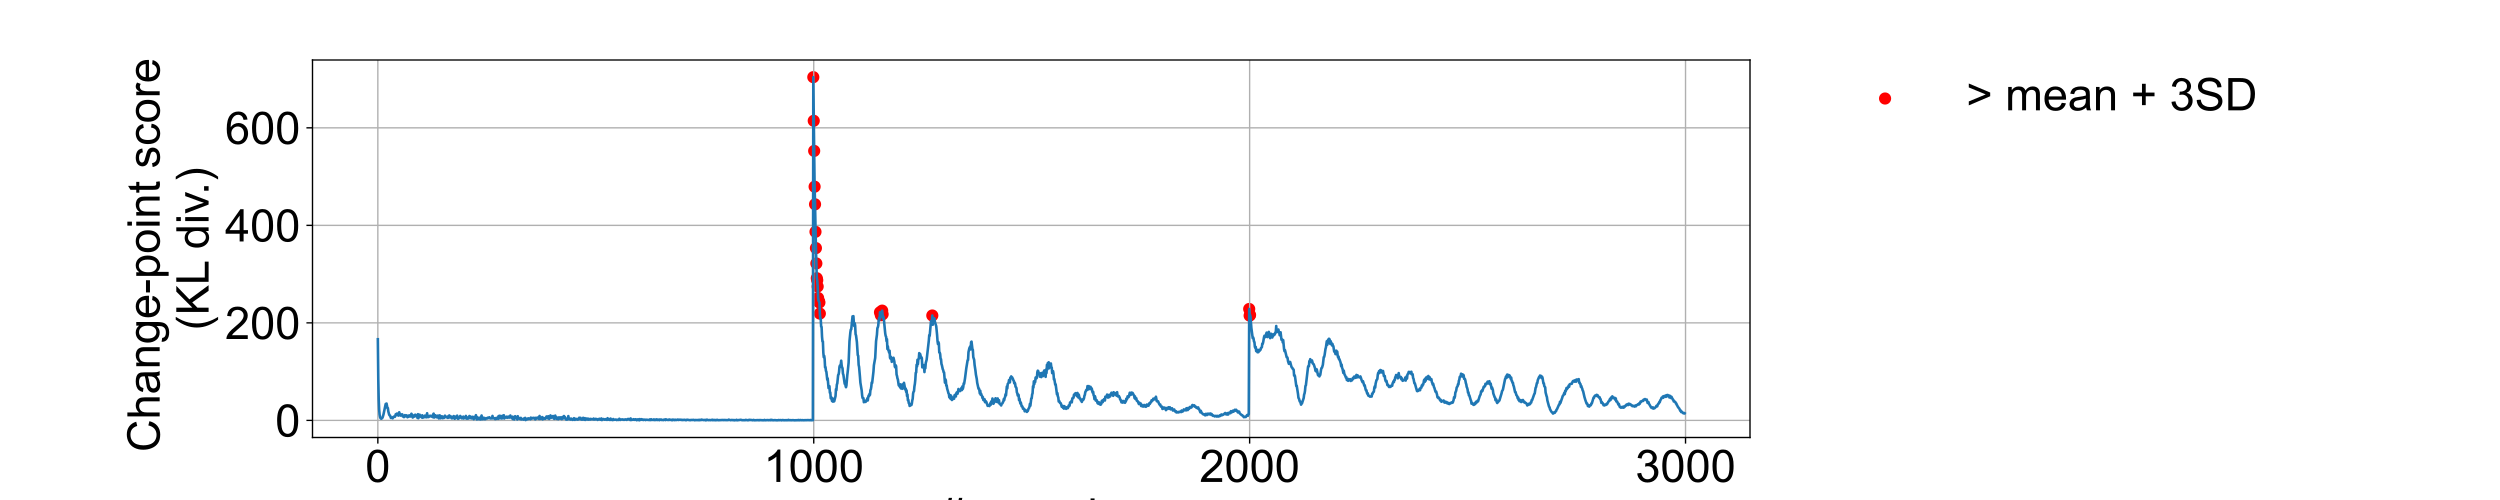 <?xml version="1.0" encoding="utf-8" standalone="no"?>
<!DOCTYPE svg PUBLIC "-//W3C//DTD SVG 1.1//EN"
  "http://www.w3.org/Graphics/SVG/1.1/DTD/svg11.dtd">
<!-- Created with matplotlib (https://matplotlib.org/) -->
<svg height="288pt" version="1.1" viewBox="0 0 1440 288" width="1440pt" xmlns="http://www.w3.org/2000/svg" xmlns:xlink="http://www.w3.org/1999/xlink">
 <defs>
  <style type="text/css">
*{stroke-linecap:butt;stroke-linejoin:round;}
  </style>
 </defs>
 <g id="figure_1">
  <g id="patch_1">
   <path d="M 0 288 
L 1440 288 
L 1440 0 
L 0 0 
z
" style="fill:#ffffff;"/>
  </g>
  <g id="axes_1">
   <g id="patch_2">
    <path d="M 180 252 
L 1008 252 
L 1008 34.56 
L 180 34.56 
z
" style="fill:#ffffff;"/>
   </g>
   <g id="PathCollection_1">
    <defs>
     <path d="M 0 3 
C 0.796 3 1.559 2.684 2.121 2.121 
C 2.684 1.559 3 0.796 3 0 
C 3 -0.796 2.684 -1.559 2.121 -2.121 
C 1.559 -2.684 0.796 -3 0 -3 
C -0.796 -3 -1.559 -2.684 -2.121 -2.121 
C -2.684 -1.559 -3 -0.796 -3 0 
C -3 0.796 -2.684 1.559 -2.121 2.121 
C -1.559 2.684 -0.796 3 0 3 
z
" id="m6c74930402" style="stroke:#ff0000;"/>
    </defs>
    <g clip-path="url(#pcfb66beac1)">
     <use style="fill:#ff0000;stroke:#ff0000;" x="468.462" xlink:href="#m6c74930402" y="44.444"/>
     <use style="fill:#ff0000;stroke:#ff0000;" x="468.713" xlink:href="#m6c74930402" y="69.575"/>
     <use style="fill:#ff0000;stroke:#ff0000;" x="468.964" xlink:href="#m6c74930402" y="86.922"/>
     <use style="fill:#ff0000;stroke:#ff0000;" x="469.215" xlink:href="#m6c74930402" y="107.535"/>
     <use style="fill:#ff0000;stroke:#ff0000;" x="469.466" xlink:href="#m6c74930402" y="117.681"/>
     <use style="fill:#ff0000;stroke:#ff0000;" x="469.717" xlink:href="#m6c74930402" y="133.514"/>
     <use style="fill:#ff0000;stroke:#ff0000;" x="469.968" xlink:href="#m6c74930402" y="142.913"/>
     <use style="fill:#ff0000;stroke:#ff0000;" x="470.219" xlink:href="#m6c74930402" y="151.746"/>
     <use style="fill:#ff0000;stroke:#ff0000;" x="470.47" xlink:href="#m6c74930402" y="160.257"/>
     <use style="fill:#ff0000;stroke:#ff0000;" x="470.721" xlink:href="#m6c74930402" y="161.413"/>
     <use style="fill:#ff0000;stroke:#ff0000;" x="470.973" xlink:href="#m6c74930402" y="165.03"/>
     <use style="fill:#ff0000;stroke:#ff0000;" x="471.224" xlink:href="#m6c74930402" y="171.619"/>
     <use style="fill:#ff0000;stroke:#ff0000;" x="471.475" xlink:href="#m6c74930402" y="173.148"/>
     <use style="fill:#ff0000;stroke:#ff0000;" x="471.726" xlink:href="#m6c74930402" y="173.718"/>
     <use style="fill:#ff0000;stroke:#ff0000;" x="471.977" xlink:href="#m6c74930402" y="174.238"/>
     <use style="fill:#ff0000;stroke:#ff0000;" x="472.228" xlink:href="#m6c74930402" y="180.614"/>
     <use style="fill:#ff0000;stroke:#ff0000;" x="506.876" xlink:href="#m6c74930402" y="179.876"/>
     <use style="fill:#ff0000;stroke:#ff0000;" x="507.379" xlink:href="#m6c74930402" y="181.568"/>
     <use style="fill:#ff0000;stroke:#ff0000;" x="507.63" xlink:href="#m6c74930402" y="181.15"/>
     <use style="fill:#ff0000;stroke:#ff0000;" x="507.881" xlink:href="#m6c74930402" y="180.463"/>
     <use style="fill:#ff0000;stroke:#ff0000;" x="508.132" xlink:href="#m6c74930402" y="178.92"/>
     <use style="fill:#ff0000;stroke:#ff0000;" x="508.383" xlink:href="#m6c74930402" y="181.009"/>
     <use style="fill:#ff0000;stroke:#ff0000;" x="537.006" xlink:href="#m6c74930402" y="181.73"/>
     <use style="fill:#ff0000;stroke:#ff0000;" x="719.538" xlink:href="#m6c74930402" y="177.975"/>
     <use style="fill:#ff0000;stroke:#ff0000;" x="719.789" xlink:href="#m6c74930402" y="181.791"/>
     <use style="fill:#ff0000;stroke:#ff0000;" x="720.04" xlink:href="#m6c74930402" y="181.414"/>
    </g>
   </g>
   <g id="matplotlib.axis_1">
    <g id="xtick_1">
     <g id="line2d_1">
      <path clip-path="url(#pcfb66beac1)" d="M 217.636 252 
L 217.636 34.56 
" style="fill:none;stroke:#b0b0b0;stroke-linecap:square;stroke-width:0.8;"/>
     </g>
     <g id="line2d_2">
      <defs>
       <path d="M 0 0 
L 0 3.5 
" id="md8cbf63a5d" style="stroke:#000000;stroke-width:0.8;"/>
      </defs>
      <g>
       <use style="stroke:#000000;stroke-width:0.8;" x="217.636" xlink:href="#md8cbf63a5d" y="252"/>
      </g>
     </g>
     <g id="text_1">
      <!-- 0 -->
      <defs>
       <path d="M 4.156 35.297 
Q 4.156 48 6.766 55.734 
Q 9.375 63.484 14.516 67.672 
Q 19.672 71.875 27.484 71.875 
Q 33.25 71.875 37.594 69.547 
Q 41.938 67.234 44.766 62.859 
Q 47.609 58.5 49.219 52.219 
Q 50.828 45.953 50.828 35.297 
Q 50.828 22.703 48.234 14.969 
Q 45.656 7.234 40.5 3 
Q 35.359 -1.219 27.484 -1.219 
Q 17.141 -1.219 11.234 6.203 
Q 4.156 15.141 4.156 35.297 
z
M 13.188 35.297 
Q 13.188 17.672 17.312 11.828 
Q 21.438 6 27.484 6 
Q 33.547 6 37.672 11.859 
Q 41.797 17.719 41.797 35.297 
Q 41.797 52.984 37.672 58.781 
Q 33.547 64.594 27.391 64.594 
Q 21.344 64.594 17.719 59.469 
Q 13.188 52.938 13.188 35.297 
z
" id="ArialMT-48"/>
      </defs>
      <g transform="translate(210.407 277.61)scale(0.26 -0.26)">
       <use xlink:href="#ArialMT-48"/>
      </g>
     </g>
    </g>
    <g id="xtick_2">
     <g id="line2d_3">
      <path clip-path="url(#pcfb66beac1)" d="M 468.713 252 
L 468.713 34.56 
" style="fill:none;stroke:#b0b0b0;stroke-linecap:square;stroke-width:0.8;"/>
     </g>
     <g id="line2d_4">
      <g>
       <use style="stroke:#000000;stroke-width:0.8;" x="468.713" xlink:href="#md8cbf63a5d" y="252"/>
      </g>
     </g>
     <g id="text_2">
      <!-- 1000 -->
      <defs>
       <path d="M 37.25 0 
L 28.469 0 
L 28.469 56 
Q 25.297 52.984 20.141 49.953 
Q 14.984 46.922 10.891 45.406 
L 10.891 53.906 
Q 18.266 57.375 23.781 62.297 
Q 29.297 67.234 31.594 71.875 
L 37.25 71.875 
z
" id="ArialMT-49"/>
      </defs>
      <g transform="translate(439.796 277.61)scale(0.26 -0.26)">
       <use xlink:href="#ArialMT-49"/>
       <use x="55.615" xlink:href="#ArialMT-48"/>
       <use x="111.23" xlink:href="#ArialMT-48"/>
       <use x="166.846" xlink:href="#ArialMT-48"/>
      </g>
     </g>
    </g>
    <g id="xtick_3">
     <g id="line2d_5">
      <path clip-path="url(#pcfb66beac1)" d="M 719.789 252 
L 719.789 34.56 
" style="fill:none;stroke:#b0b0b0;stroke-linecap:square;stroke-width:0.8;"/>
     </g>
     <g id="line2d_6">
      <g>
       <use style="stroke:#000000;stroke-width:0.8;" x="719.789" xlink:href="#md8cbf63a5d" y="252"/>
      </g>
     </g>
     <g id="text_3">
      <!-- 2000 -->
      <defs>
       <path d="M 50.344 8.453 
L 50.344 0 
L 3.031 0 
Q 2.938 3.172 4.047 6.109 
Q 5.859 10.938 9.828 15.625 
Q 13.812 20.312 21.344 26.469 
Q 33.016 36.031 37.109 41.625 
Q 41.219 47.219 41.219 52.203 
Q 41.219 57.422 37.469 61 
Q 33.734 64.594 27.734 64.594 
Q 21.391 64.594 17.578 60.781 
Q 13.766 56.984 13.719 50.25 
L 4.688 51.172 
Q 5.609 61.281 11.656 66.578 
Q 17.719 71.875 27.938 71.875 
Q 38.234 71.875 44.234 66.156 
Q 50.25 60.453 50.25 52 
Q 50.25 47.703 48.484 43.547 
Q 46.734 39.406 42.656 34.812 
Q 38.578 30.219 29.109 22.219 
Q 21.188 15.578 18.938 13.203 
Q 16.703 10.844 15.234 8.453 
z
" id="ArialMT-50"/>
      </defs>
      <g transform="translate(690.872 277.61)scale(0.26 -0.26)">
       <use xlink:href="#ArialMT-50"/>
       <use x="55.615" xlink:href="#ArialMT-48"/>
       <use x="111.23" xlink:href="#ArialMT-48"/>
       <use x="166.846" xlink:href="#ArialMT-48"/>
      </g>
     </g>
    </g>
    <g id="xtick_4">
     <g id="line2d_7">
      <path clip-path="url(#pcfb66beac1)" d="M 970.866 252 
L 970.866 34.56 
" style="fill:none;stroke:#b0b0b0;stroke-linecap:square;stroke-width:0.8;"/>
     </g>
     <g id="line2d_8">
      <g>
       <use style="stroke:#000000;stroke-width:0.8;" x="970.866" xlink:href="#md8cbf63a5d" y="252"/>
      </g>
     </g>
     <g id="text_4">
      <!-- 3000 -->
      <defs>
       <path d="M 4.203 18.891 
L 12.984 20.062 
Q 14.5 12.594 18.141 9.297 
Q 21.781 6 27 6 
Q 33.203 6 37.469 10.297 
Q 41.75 14.594 41.75 20.953 
Q 41.75 27 37.797 30.922 
Q 33.844 34.859 27.734 34.859 
Q 25.25 34.859 21.531 33.891 
L 22.516 41.609 
Q 23.391 41.5 23.922 41.5 
Q 29.547 41.5 34.031 44.422 
Q 38.531 47.359 38.531 53.469 
Q 38.531 58.297 35.25 61.469 
Q 31.984 64.656 26.812 64.656 
Q 21.688 64.656 18.266 61.422 
Q 14.844 58.203 13.875 51.766 
L 5.078 53.328 
Q 6.688 62.156 12.391 67.016 
Q 18.109 71.875 26.609 71.875 
Q 32.469 71.875 37.391 69.359 
Q 42.328 66.844 44.938 62.5 
Q 47.562 58.156 47.562 53.266 
Q 47.562 48.641 45.062 44.828 
Q 42.578 41.016 37.703 38.766 
Q 44.047 37.312 47.562 32.688 
Q 51.078 28.078 51.078 21.141 
Q 51.078 11.766 44.234 5.25 
Q 37.406 -1.266 26.953 -1.266 
Q 17.531 -1.266 11.297 4.344 
Q 5.078 9.969 4.203 18.891 
z
" id="ArialMT-51"/>
      </defs>
      <g transform="translate(941.949 277.61)scale(0.26 -0.26)">
       <use xlink:href="#ArialMT-51"/>
       <use x="55.615" xlink:href="#ArialMT-48"/>
       <use x="111.23" xlink:href="#ArialMT-48"/>
       <use x="166.846" xlink:href="#ArialMT-48"/>
      </g>
     </g>
    </g>
    <g id="text_5">
     <!-- # sample -->
     <defs>
      <path d="M 5.031 -1.219 
L 9.281 19.578 
L 1.031 19.578 
L 1.031 26.859 
L 10.75 26.859 
L 14.359 44.578 
L 1.031 44.578 
L 1.031 51.859 
L 15.828 51.859 
L 20.062 72.797 
L 27.391 72.797 
L 23.141 51.859 
L 38.531 51.859 
L 42.781 72.797 
L 50.141 72.797 
L 45.906 51.859 
L 54.344 51.859 
L 54.344 44.578 
L 44.438 44.578 
L 40.766 26.859 
L 54.344 26.859 
L 54.344 19.578 
L 39.312 19.578 
L 35.062 -1.219 
L 27.734 -1.219 
L 31.938 19.578 
L 16.609 19.578 
L 12.359 -1.219 
z
M 18.062 26.859 
L 33.406 26.859 
L 37.062 44.578 
L 21.688 44.578 
z
" id="ArialMT-35"/>
      <path id="ArialMT-32"/>
      <path d="M 3.078 15.484 
L 11.766 16.844 
Q 12.5 11.625 15.844 8.844 
Q 19.188 6.062 25.203 6.062 
Q 31.25 6.062 34.172 8.516 
Q 37.109 10.984 37.109 14.312 
Q 37.109 17.281 34.516 19 
Q 32.719 20.172 25.531 21.969 
Q 15.875 24.422 12.141 26.203 
Q 8.406 27.984 6.469 31.125 
Q 4.547 34.281 4.547 38.094 
Q 4.547 41.547 6.125 44.5 
Q 7.719 47.469 10.453 49.422 
Q 12.5 50.922 16.031 51.969 
Q 19.578 53.031 23.641 53.031 
Q 29.734 53.031 34.344 51.266 
Q 38.969 49.516 41.156 46.5 
Q 43.359 43.5 44.188 38.484 
L 35.594 37.312 
Q 35.016 41.312 32.203 43.547 
Q 29.391 45.797 24.266 45.797 
Q 18.219 45.797 15.625 43.797 
Q 13.031 41.797 13.031 39.109 
Q 13.031 37.406 14.109 36.031 
Q 15.188 34.625 17.484 33.688 
Q 18.797 33.203 25.25 31.453 
Q 34.578 28.953 38.25 27.359 
Q 41.938 25.781 44.031 22.75 
Q 46.141 19.734 46.141 15.234 
Q 46.141 10.844 43.578 6.953 
Q 41.016 3.078 36.172 0.953 
Q 31.344 -1.172 25.25 -1.172 
Q 15.141 -1.172 9.844 3.031 
Q 4.547 7.234 3.078 15.484 
z
" id="ArialMT-115"/>
      <path d="M 40.438 6.391 
Q 35.547 2.25 31.031 0.531 
Q 26.516 -1.172 21.344 -1.172 
Q 12.797 -1.172 8.203 3 
Q 3.609 7.172 3.609 13.672 
Q 3.609 17.484 5.344 20.625 
Q 7.078 23.781 9.891 25.688 
Q 12.703 27.594 16.219 28.562 
Q 18.797 29.25 24.031 29.891 
Q 34.672 31.156 39.703 32.906 
Q 39.75 34.719 39.75 35.203 
Q 39.75 40.578 37.25 42.781 
Q 33.891 45.75 27.25 45.75 
Q 21.047 45.75 18.094 43.578 
Q 15.141 41.406 13.719 35.891 
L 5.125 37.062 
Q 6.297 42.578 8.984 45.969 
Q 11.672 49.359 16.75 51.188 
Q 21.828 53.031 28.516 53.031 
Q 35.156 53.031 39.297 51.469 
Q 43.453 49.906 45.406 47.531 
Q 47.359 45.172 48.141 41.547 
Q 48.578 39.312 48.578 33.453 
L 48.578 21.734 
Q 48.578 9.469 49.141 6.219 
Q 49.703 2.984 51.375 0 
L 42.188 0 
Q 40.828 2.734 40.438 6.391 
z
M 39.703 26.031 
Q 34.906 24.078 25.344 22.703 
Q 19.922 21.922 17.672 20.938 
Q 15.438 19.969 14.203 18.094 
Q 12.984 16.219 12.984 13.922 
Q 12.984 10.406 15.641 8.062 
Q 18.312 5.719 23.438 5.719 
Q 28.516 5.719 32.469 7.938 
Q 36.422 10.156 38.281 14.016 
Q 39.703 17 39.703 22.797 
z
" id="ArialMT-97"/>
      <path d="M 6.594 0 
L 6.594 51.859 
L 14.453 51.859 
L 14.453 44.578 
Q 16.891 48.391 20.938 50.703 
Q 25 53.031 30.172 53.031 
Q 35.938 53.031 39.625 50.641 
Q 43.312 48.25 44.828 43.953 
Q 50.984 53.031 60.844 53.031 
Q 68.562 53.031 72.703 48.75 
Q 76.859 44.484 76.859 35.594 
L 76.859 0 
L 68.109 0 
L 68.109 32.672 
Q 68.109 37.938 67.25 40.25 
Q 66.406 42.578 64.156 43.984 
Q 61.922 45.406 58.891 45.406 
Q 53.422 45.406 49.797 41.766 
Q 46.188 38.141 46.188 30.125 
L 46.188 0 
L 37.406 0 
L 37.406 33.688 
Q 37.406 39.547 35.25 42.469 
Q 33.109 45.406 28.219 45.406 
Q 24.516 45.406 21.359 43.453 
Q 18.219 41.5 16.797 37.734 
Q 15.375 33.984 15.375 26.906 
L 15.375 0 
z
" id="ArialMT-109"/>
      <path d="M 6.594 -19.875 
L 6.594 51.859 
L 14.594 51.859 
L 14.594 45.125 
Q 17.438 49.078 21 51.047 
Q 24.562 53.031 29.641 53.031 
Q 36.281 53.031 41.359 49.609 
Q 46.438 46.188 49.016 39.953 
Q 51.609 33.734 51.609 26.312 
Q 51.609 18.359 48.75 11.984 
Q 45.906 5.609 40.453 2.219 
Q 35.016 -1.172 29 -1.172 
Q 24.609 -1.172 21.109 0.688 
Q 17.625 2.547 15.375 5.375 
L 15.375 -19.875 
z
M 14.547 25.641 
Q 14.547 15.625 18.594 10.844 
Q 22.656 6.062 28.422 6.062 
Q 34.281 6.062 38.453 11.016 
Q 42.625 15.969 42.625 26.375 
Q 42.625 36.281 38.547 41.203 
Q 34.469 46.141 28.812 46.141 
Q 23.188 46.141 18.859 40.891 
Q 14.547 35.641 14.547 25.641 
z
" id="ArialMT-112"/>
      <path d="M 6.391 0 
L 6.391 71.578 
L 15.188 71.578 
L 15.188 0 
z
" id="ArialMT-108"/>
      <path d="M 42.094 16.703 
L 51.172 15.578 
Q 49.031 7.625 43.219 3.219 
Q 37.406 -1.172 28.375 -1.172 
Q 17 -1.172 10.328 5.828 
Q 3.656 12.844 3.656 25.484 
Q 3.656 38.578 10.391 45.797 
Q 17.141 53.031 27.875 53.031 
Q 38.281 53.031 44.875 45.953 
Q 51.469 38.875 51.469 26.031 
Q 51.469 25.25 51.422 23.688 
L 12.75 23.688 
Q 13.234 15.141 17.578 10.594 
Q 21.922 6.062 28.422 6.062 
Q 33.25 6.062 36.672 8.594 
Q 40.094 11.141 42.094 16.703 
z
M 13.234 30.906 
L 42.188 30.906 
Q 41.609 37.453 38.875 40.719 
Q 34.672 45.797 27.984 45.797 
Q 21.922 45.797 17.797 41.75 
Q 13.672 37.703 13.234 30.906 
z
" id="ArialMT-101"/>
     </defs>
     <g transform="translate(541.255 305.705)scale(0.26 -0.26)">
      <use xlink:href="#ArialMT-35"/>
      <use x="55.615" xlink:href="#ArialMT-32"/>
      <use x="83.398" xlink:href="#ArialMT-115"/>
      <use x="133.398" xlink:href="#ArialMT-97"/>
      <use x="189.014" xlink:href="#ArialMT-109"/>
      <use x="272.314" xlink:href="#ArialMT-112"/>
      <use x="327.93" xlink:href="#ArialMT-108"/>
      <use x="350.146" xlink:href="#ArialMT-101"/>
     </g>
    </g>
   </g>
   <g id="matplotlib.axis_2">
    <g id="ytick_1">
     <g id="line2d_9">
      <path clip-path="url(#pcfb66beac1)" d="M 180 242.15 
L 1008 242.15 
" style="fill:none;stroke:#b0b0b0;stroke-linecap:square;stroke-width:0.8;"/>
     </g>
     <g id="line2d_10">
      <defs>
       <path d="M 0 0 
L -3.5 0 
" id="m2a74061258" style="stroke:#000000;stroke-width:0.8;"/>
      </defs>
      <g>
       <use style="stroke:#000000;stroke-width:0.8;" x="180" xlink:href="#m2a74061258" y="242.15"/>
      </g>
     </g>
     <g id="text_6">
      <!-- 0 -->
      <g transform="translate(158.542 251.455)scale(0.26 -0.26)">
       <use xlink:href="#ArialMT-48"/>
      </g>
     </g>
    </g>
    <g id="ytick_2">
     <g id="line2d_11">
      <path clip-path="url(#pcfb66beac1)" d="M 180 185.974 
L 1008 185.974 
" style="fill:none;stroke:#b0b0b0;stroke-linecap:square;stroke-width:0.8;"/>
     </g>
     <g id="line2d_12">
      <g>
       <use style="stroke:#000000;stroke-width:0.8;" x="180" xlink:href="#m2a74061258" y="185.974"/>
      </g>
     </g>
     <g id="text_7">
      <!-- 200 -->
      <g transform="translate(129.625 195.279)scale(0.26 -0.26)">
       <use xlink:href="#ArialMT-50"/>
       <use x="55.615" xlink:href="#ArialMT-48"/>
       <use x="111.23" xlink:href="#ArialMT-48"/>
      </g>
     </g>
    </g>
    <g id="ytick_3">
     <g id="line2d_13">
      <path clip-path="url(#pcfb66beac1)" d="M 180 129.797 
L 1008 129.797 
" style="fill:none;stroke:#b0b0b0;stroke-linecap:square;stroke-width:0.8;"/>
     </g>
     <g id="line2d_14">
      <g>
       <use style="stroke:#000000;stroke-width:0.8;" x="180" xlink:href="#m2a74061258" y="129.797"/>
      </g>
     </g>
     <g id="text_8">
      <!-- 400 -->
      <defs>
       <path d="M 32.328 0 
L 32.328 17.141 
L 1.266 17.141 
L 1.266 25.203 
L 33.938 71.578 
L 41.109 71.578 
L 41.109 25.203 
L 50.781 25.203 
L 50.781 17.141 
L 41.109 17.141 
L 41.109 0 
z
M 32.328 25.203 
L 32.328 57.469 
L 9.906 25.203 
z
" id="ArialMT-52"/>
      </defs>
      <g transform="translate(129.625 139.102)scale(0.26 -0.26)">
       <use xlink:href="#ArialMT-52"/>
       <use x="55.615" xlink:href="#ArialMT-48"/>
       <use x="111.23" xlink:href="#ArialMT-48"/>
      </g>
     </g>
    </g>
    <g id="ytick_4">
     <g id="line2d_15">
      <path clip-path="url(#pcfb66beac1)" d="M 180 73.62 
L 1008 73.62 
" style="fill:none;stroke:#b0b0b0;stroke-linecap:square;stroke-width:0.8;"/>
     </g>
     <g id="line2d_16">
      <g>
       <use style="stroke:#000000;stroke-width:0.8;" x="180" xlink:href="#m2a74061258" y="73.62"/>
      </g>
     </g>
     <g id="text_9">
      <!-- 600 -->
      <defs>
       <path d="M 49.75 54.047 
L 41.016 53.375 
Q 39.844 58.547 37.703 60.891 
Q 34.125 64.656 28.906 64.656 
Q 24.703 64.656 21.531 62.312 
Q 17.391 59.281 14.984 53.469 
Q 12.594 47.656 12.5 36.922 
Q 15.672 41.75 20.266 44.094 
Q 24.859 46.438 29.891 46.438 
Q 38.672 46.438 44.844 39.969 
Q 51.031 33.5 51.031 23.25 
Q 51.031 16.5 48.125 10.719 
Q 45.219 4.938 40.141 1.859 
Q 35.062 -1.219 28.609 -1.219 
Q 17.625 -1.219 10.688 6.859 
Q 3.766 14.938 3.766 33.5 
Q 3.766 54.25 11.422 63.672 
Q 18.109 71.875 29.438 71.875 
Q 37.891 71.875 43.281 67.141 
Q 48.688 62.406 49.75 54.047 
z
M 13.875 23.188 
Q 13.875 18.656 15.797 14.5 
Q 17.719 10.359 21.188 8.172 
Q 24.656 6 28.469 6 
Q 34.031 6 38.031 10.484 
Q 42.047 14.984 42.047 22.703 
Q 42.047 30.125 38.078 34.391 
Q 34.125 38.672 28.125 38.672 
Q 22.172 38.672 18.016 34.391 
Q 13.875 30.125 13.875 23.188 
z
" id="ArialMT-54"/>
      </defs>
      <g transform="translate(129.625 82.926)scale(0.26 -0.26)">
       <use xlink:href="#ArialMT-54"/>
       <use x="55.615" xlink:href="#ArialMT-48"/>
       <use x="111.23" xlink:href="#ArialMT-48"/>
      </g>
     </g>
    </g>
    <g id="text_10">
     <!-- Change-point score  -->
     <defs>
      <path d="M 58.797 25.094 
L 68.266 22.703 
Q 65.281 11.031 57.547 4.906 
Q 49.812 -1.219 38.625 -1.219 
Q 27.047 -1.219 19.797 3.484 
Q 12.547 8.203 8.766 17.141 
Q 4.984 26.078 4.984 36.328 
Q 4.984 47.516 9.25 55.828 
Q 13.531 64.156 21.406 68.469 
Q 29.297 72.797 38.766 72.797 
Q 49.516 72.797 56.828 67.328 
Q 64.156 61.859 67.047 51.953 
L 57.719 49.75 
Q 55.219 57.562 50.484 61.125 
Q 45.75 64.703 38.578 64.703 
Q 30.328 64.703 24.781 60.734 
Q 19.234 56.781 16.984 50.109 
Q 14.75 43.453 14.75 36.375 
Q 14.75 27.25 17.406 20.438 
Q 20.062 13.625 25.672 10.25 
Q 31.297 6.891 37.844 6.891 
Q 45.797 6.891 51.312 11.469 
Q 56.844 16.062 58.797 25.094 
z
" id="ArialMT-67"/>
      <path d="M 6.594 0 
L 6.594 71.578 
L 15.375 71.578 
L 15.375 45.906 
Q 21.531 53.031 30.906 53.031 
Q 36.672 53.031 40.922 50.75 
Q 45.172 48.484 47 44.484 
Q 48.828 40.484 48.828 32.859 
L 48.828 0 
L 40.047 0 
L 40.047 32.859 
Q 40.047 39.453 37.188 42.453 
Q 34.328 45.453 29.109 45.453 
Q 25.203 45.453 21.75 43.422 
Q 18.312 41.406 16.844 37.938 
Q 15.375 34.469 15.375 28.375 
L 15.375 0 
z
" id="ArialMT-104"/>
      <path d="M 6.594 0 
L 6.594 51.859 
L 14.5 51.859 
L 14.5 44.484 
Q 20.219 53.031 31 53.031 
Q 35.688 53.031 39.625 51.344 
Q 43.562 49.656 45.516 46.922 
Q 47.469 44.188 48.25 40.438 
Q 48.734 37.984 48.734 31.891 
L 48.734 0 
L 39.938 0 
L 39.938 31.547 
Q 39.938 36.922 38.906 39.578 
Q 37.891 42.234 35.281 43.812 
Q 32.672 45.406 29.156 45.406 
Q 23.531 45.406 19.453 41.844 
Q 15.375 38.281 15.375 28.328 
L 15.375 0 
z
" id="ArialMT-110"/>
      <path d="M 4.984 -4.297 
L 13.531 -5.562 
Q 14.062 -9.516 16.5 -11.328 
Q 19.781 -13.766 25.438 -13.766 
Q 31.547 -13.766 34.859 -11.328 
Q 38.188 -8.891 39.359 -4.5 
Q 40.047 -1.812 39.984 6.781 
Q 34.234 0 25.641 0 
Q 14.938 0 9.078 7.719 
Q 3.219 15.438 3.219 26.219 
Q 3.219 33.641 5.906 39.906 
Q 8.594 46.188 13.688 49.609 
Q 18.797 53.031 25.688 53.031 
Q 34.859 53.031 40.828 45.609 
L 40.828 51.859 
L 48.922 51.859 
L 48.922 7.031 
Q 48.922 -5.078 46.453 -10.125 
Q 44 -15.188 38.641 -18.109 
Q 33.297 -21.047 25.484 -21.047 
Q 16.219 -21.047 10.5 -16.875 
Q 4.781 -12.703 4.984 -4.297 
z
M 12.25 26.859 
Q 12.25 16.656 16.297 11.969 
Q 20.359 7.281 26.469 7.281 
Q 32.516 7.281 36.609 11.938 
Q 40.719 16.609 40.719 26.562 
Q 40.719 36.078 36.5 40.906 
Q 32.281 45.75 26.312 45.75 
Q 20.453 45.75 16.344 40.984 
Q 12.25 36.234 12.25 26.859 
z
" id="ArialMT-103"/>
      <path d="M 3.172 21.484 
L 3.172 30.328 
L 30.172 30.328 
L 30.172 21.484 
z
" id="ArialMT-45"/>
      <path d="M 3.328 25.922 
Q 3.328 40.328 11.328 47.266 
Q 18.016 53.031 27.641 53.031 
Q 38.328 53.031 45.109 46.016 
Q 51.906 39.016 51.906 26.656 
Q 51.906 16.656 48.906 10.906 
Q 45.906 5.172 40.156 2 
Q 34.422 -1.172 27.641 -1.172 
Q 16.75 -1.172 10.031 5.812 
Q 3.328 12.797 3.328 25.922 
z
M 12.359 25.922 
Q 12.359 15.969 16.703 11.016 
Q 21.047 6.062 27.641 6.062 
Q 34.188 6.062 38.531 11.031 
Q 42.875 16.016 42.875 26.219 
Q 42.875 35.844 38.5 40.797 
Q 34.125 45.75 27.641 45.75 
Q 21.047 45.75 16.703 40.812 
Q 12.359 35.891 12.359 25.922 
z
" id="ArialMT-111"/>
      <path d="M 6.641 61.469 
L 6.641 71.578 
L 15.438 71.578 
L 15.438 61.469 
z
M 6.641 0 
L 6.641 51.859 
L 15.438 51.859 
L 15.438 0 
z
" id="ArialMT-105"/>
      <path d="M 25.781 7.859 
L 27.047 0.094 
Q 23.344 -0.688 20.406 -0.688 
Q 15.625 -0.688 12.984 0.828 
Q 10.359 2.344 9.281 4.812 
Q 8.203 7.281 8.203 15.188 
L 8.203 45.016 
L 1.766 45.016 
L 1.766 51.859 
L 8.203 51.859 
L 8.203 64.703 
L 16.938 69.969 
L 16.938 51.859 
L 25.781 51.859 
L 25.781 45.016 
L 16.938 45.016 
L 16.938 14.703 
Q 16.938 10.938 17.406 9.859 
Q 17.875 8.797 18.922 8.156 
Q 19.969 7.516 21.922 7.516 
Q 23.391 7.516 25.781 7.859 
z
" id="ArialMT-116"/>
      <path d="M 40.438 19 
L 49.078 17.875 
Q 47.656 8.938 41.812 3.875 
Q 35.984 -1.172 27.484 -1.172 
Q 16.844 -1.172 10.375 5.781 
Q 3.906 12.75 3.906 25.734 
Q 3.906 34.125 6.688 40.422 
Q 9.469 46.734 15.156 49.875 
Q 20.844 53.031 27.547 53.031 
Q 35.984 53.031 41.359 48.75 
Q 46.734 44.484 48.25 36.625 
L 39.703 35.297 
Q 38.484 40.531 35.375 43.156 
Q 32.281 45.797 27.875 45.797 
Q 21.234 45.797 17.078 41.031 
Q 12.938 36.281 12.938 25.984 
Q 12.938 15.531 16.938 10.797 
Q 20.953 6.062 27.391 6.062 
Q 32.562 6.062 36.031 9.234 
Q 39.5 12.406 40.438 19 
z
" id="ArialMT-99"/>
      <path d="M 6.5 0 
L 6.5 51.859 
L 14.406 51.859 
L 14.406 44 
Q 17.438 49.516 20 51.266 
Q 22.562 53.031 25.641 53.031 
Q 30.078 53.031 34.672 50.203 
L 31.641 42.047 
Q 28.422 43.953 25.203 43.953 
Q 22.312 43.953 20.016 42.219 
Q 17.719 40.484 16.75 37.406 
Q 15.281 32.719 15.281 27.156 
L 15.281 0 
z
" id="ArialMT-114"/>
     </defs>
     <g transform="translate(91.968 260.341)rotate(-90)scale(0.26 -0.26)">
      <use xlink:href="#ArialMT-67"/>
      <use x="72.217" xlink:href="#ArialMT-104"/>
      <use x="127.832" xlink:href="#ArialMT-97"/>
      <use x="183.447" xlink:href="#ArialMT-110"/>
      <use x="239.062" xlink:href="#ArialMT-103"/>
      <use x="294.678" xlink:href="#ArialMT-101"/>
      <use x="350.293" xlink:href="#ArialMT-45"/>
      <use x="383.594" xlink:href="#ArialMT-112"/>
      <use x="439.209" xlink:href="#ArialMT-111"/>
      <use x="494.824" xlink:href="#ArialMT-105"/>
      <use x="517.041" xlink:href="#ArialMT-110"/>
      <use x="572.656" xlink:href="#ArialMT-116"/>
      <use x="600.439" xlink:href="#ArialMT-32"/>
      <use x="628.223" xlink:href="#ArialMT-115"/>
      <use x="678.223" xlink:href="#ArialMT-99"/>
      <use x="728.223" xlink:href="#ArialMT-111"/>
      <use x="783.838" xlink:href="#ArialMT-114"/>
      <use x="817.139" xlink:href="#ArialMT-101"/>
      <use x="872.754" xlink:href="#ArialMT-32"/>
     </g>
     <!-- (KL div.) -->
     <defs>
      <path d="M 23.391 -21.047 
Q 16.109 -11.859 11.078 0.438 
Q 6.062 12.75 6.062 25.922 
Q 6.062 37.547 9.812 48.188 
Q 14.203 60.547 23.391 72.797 
L 29.688 72.797 
Q 23.781 62.641 21.875 58.297 
Q 18.891 51.562 17.188 44.234 
Q 15.094 35.109 15.094 25.875 
Q 15.094 2.391 29.688 -21.047 
z
" id="ArialMT-40"/>
      <path d="M 7.328 0 
L 7.328 71.578 
L 16.797 71.578 
L 16.797 36.078 
L 52.344 71.578 
L 65.188 71.578 
L 35.156 42.578 
L 66.5 0 
L 54 0 
L 28.516 36.234 
L 16.797 24.812 
L 16.797 0 
z
" id="ArialMT-75"/>
      <path d="M 7.328 0 
L 7.328 71.578 
L 16.797 71.578 
L 16.797 8.453 
L 52.047 8.453 
L 52.047 0 
z
" id="ArialMT-76"/>
      <path d="M 40.234 0 
L 40.234 6.547 
Q 35.297 -1.172 25.734 -1.172 
Q 19.531 -1.172 14.328 2.25 
Q 9.125 5.672 6.266 11.797 
Q 3.422 17.922 3.422 25.875 
Q 3.422 33.641 6 39.969 
Q 8.594 46.297 13.766 49.656 
Q 18.953 53.031 25.344 53.031 
Q 30.031 53.031 33.688 51.047 
Q 37.359 49.078 39.656 45.906 
L 39.656 71.578 
L 48.391 71.578 
L 48.391 0 
z
M 12.453 25.875 
Q 12.453 15.922 16.641 10.984 
Q 20.844 6.062 26.562 6.062 
Q 32.328 6.062 36.344 10.766 
Q 40.375 15.484 40.375 25.141 
Q 40.375 35.797 36.266 40.766 
Q 32.172 45.75 26.172 45.75 
Q 20.312 45.75 16.375 40.969 
Q 12.453 36.188 12.453 25.875 
z
" id="ArialMT-100"/>
      <path d="M 21 0 
L 1.266 51.859 
L 10.547 51.859 
L 21.688 20.797 
Q 23.484 15.766 25 10.359 
Q 26.172 14.453 28.266 20.219 
L 39.797 51.859 
L 48.828 51.859 
L 29.203 0 
z
" id="ArialMT-118"/>
      <path d="M 9.078 0 
L 9.078 10.016 
L 19.094 10.016 
L 19.094 0 
z
" id="ArialMT-46"/>
      <path d="M 12.359 -21.047 
L 6.062 -21.047 
Q 20.656 2.391 20.656 25.875 
Q 20.656 35.062 18.562 44.094 
Q 16.891 51.422 13.922 58.156 
Q 12.016 62.547 6.062 72.797 
L 12.359 72.797 
Q 21.531 60.547 25.922 48.188 
Q 29.688 37.547 29.688 25.922 
Q 29.688 12.75 24.625 0.438 
Q 19.578 -11.859 12.359 -21.047 
z
" id="ArialMT-41"/>
     </defs>
     <g transform="translate(120.153 190.232)rotate(-90)scale(0.26 -0.26)">
      <use xlink:href="#ArialMT-40"/>
      <use x="33.301" xlink:href="#ArialMT-75"/>
      <use x="100" xlink:href="#ArialMT-76"/>
      <use x="151.865" xlink:href="#ArialMT-32"/>
      <use x="179.648" xlink:href="#ArialMT-100"/>
      <use x="235.264" xlink:href="#ArialMT-105"/>
      <use x="257.48" xlink:href="#ArialMT-118"/>
      <use x="300.105" xlink:href="#ArialMT-46"/>
      <use x="327.889" xlink:href="#ArialMT-41"/>
     </g>
    </g>
   </g>
   <g id="line2d_17">
    <path clip-path="url(#pcfb66beac1)" d="M 217.636 195.402 
L 217.887 218.52 
L 218.139 230.108 
L 218.39 235.867 
L 218.641 238.768 
L 218.892 240.163 
L 219.143 240.839 
L 219.394 241.108 
L 219.645 241.185 
L 220.147 240.799 
L 220.398 240.387 
L 220.9 238.669 
L 222.156 232.69 
L 222.658 232.446 
L 223.16 235.097 
L 223.411 235.024 
L 223.662 236.961 
L 224.164 238.873 
L 224.415 239.262 
L 224.667 239.314 
L 225.169 240.757 
L 225.42 240.452 
L 225.671 240.715 
L 225.922 240.445 
L 226.173 240.938 
L 226.424 240.212 
L 226.675 240.261 
L 226.926 239.931 
L 227.177 240.101 
L 227.428 240.111 
L 227.679 239.694 
L 227.93 238.628 
L 228.182 239.117 
L 228.433 238.338 
L 228.684 238.212 
L 228.935 238.693 
L 229.186 238.777 
L 229.437 239.397 
L 229.939 237.478 
L 230.441 238.972 
L 230.692 239.388 
L 230.943 238.663 
L 231.194 239.146 
L 231.697 238.657 
L 231.948 239.83 
L 232.199 239.623 
L 232.45 240.145 
L 232.701 240.262 
L 233.203 239.126 
L 233.705 239.823 
L 233.956 239.215 
L 234.207 239.273 
L 234.71 240.342 
L 234.961 240.033 
L 235.212 239.447 
L 235.463 240.034 
L 235.714 239.236 
L 236.467 239.909 
L 236.969 238.318 
L 237.22 238.738 
L 237.722 240.504 
L 237.974 239.468 
L 238.476 240.026 
L 238.727 239.037 
L 238.978 239.036 
L 239.229 238.87 
L 239.48 239.147 
L 239.731 239.847 
L 240.233 239.567 
L 240.484 240.74 
L 240.735 238.564 
L 240.986 240.884 
L 241.74 238.849 
L 241.991 239.769 
L 242.242 239.366 
L 242.493 240.127 
L 242.744 239.892 
L 242.995 240.538 
L 243.246 239.211 
L 243.497 240.649 
L 243.748 239.946 
L 243.999 240.307 
L 244.25 240.119 
L 244.502 240.294 
L 244.753 239.386 
L 245.004 240.206 
L 245.255 239.522 
L 245.506 240.376 
L 246.008 238.033 
L 246.259 239.912 
L 246.51 240.303 
L 246.761 239.726 
L 247.012 240.172 
L 247.263 239.607 
L 247.514 239.769 
L 247.766 239.448 
L 248.268 239.859 
L 248.519 239.949 
L 248.77 239.495 
L 249.021 239.545 
L 249.272 240.283 
L 249.523 238.642 
L 249.774 238.255 
L 250.025 240.52 
L 250.276 239.988 
L 250.527 240.244 
L 250.778 239.189 
L 251.03 239.893 
L 251.281 239.989 
L 251.532 240.363 
L 251.783 239.575 
L 252.034 240.41 
L 252.285 239.365 
L 252.787 241.01 
L 253.038 240.655 
L 253.289 239.234 
L 253.791 240.935 
L 254.042 239.732 
L 254.294 240.291 
L 254.796 239.859 
L 255.047 240.892 
L 255.298 240.151 
L 255.549 240.625 
L 255.8 240.698 
L 256.302 239.427 
L 256.553 240.073 
L 256.804 239.969 
L 257.055 240.342 
L 257.306 240.127 
L 257.558 240.134 
L 257.809 240.676 
L 258.06 240.688 
L 258.311 239.606 
L 258.562 240.518 
L 258.813 239.293 
L 259.064 240.434 
L 259.315 240.281 
L 259.566 239.817 
L 259.817 239.951 
L 260.068 240.831 
L 260.319 240.977 
L 260.57 240.845 
L 260.822 240.226 
L 261.324 239.663 
L 261.575 240.682 
L 261.826 241.206 
L 262.077 239.907 
L 262.328 241.012 
L 262.83 240.187 
L 263.081 240.29 
L 263.332 239.41 
L 263.834 241.25 
L 264.337 240.576 
L 264.588 240.851 
L 264.839 240.503 
L 265.09 239.585 
L 265.341 240.439 
L 265.592 240.091 
L 265.843 240.289 
L 266.094 240.98 
L 266.345 240.693 
L 266.596 240.709 
L 266.847 239.968 
L 267.098 241.07 
L 267.35 240.499 
L 267.601 240.563 
L 268.103 240.295 
L 268.354 239.567 
L 268.605 241.101 
L 268.856 240.668 
L 269.107 241.163 
L 269.358 240.471 
L 269.609 240.413 
L 269.86 241.059 
L 270.111 240.688 
L 270.362 239.621 
L 270.613 240.292 
L 270.865 239.879 
L 271.116 240.856 
L 271.367 240.167 
L 271.618 241 
L 271.869 240.738 
L 272.12 240.076 
L 272.371 241.027 
L 272.622 240.879 
L 272.873 241.471 
L 273.124 240.126 
L 273.375 240.571 
L 273.626 240.337 
L 273.877 240.871 
L 274.129 239.135 
L 274.38 240.133 
L 274.631 241.59 
L 274.882 240.31 
L 275.133 241.468 
L 275.384 240.646 
L 275.635 240.929 
L 275.886 241.417 
L 276.137 240.619 
L 276.639 241.624 
L 277.393 239.327 
L 277.644 241.532 
L 278.146 240.892 
L 278.397 241.402 
L 278.648 240.572 
L 278.899 241.254 
L 279.15 241.457 
L 279.401 241.226 
L 279.652 241.436 
L 279.903 240.854 
L 280.154 241.025 
L 280.405 240.836 
L 280.657 241.038 
L 280.908 240.886 
L 281.159 240.504 
L 281.41 240.791 
L 281.661 240.706 
L 281.912 240.354 
L 282.414 241.023 
L 282.916 240.981 
L 283.167 240.837 
L 283.418 241.029 
L 283.669 239.569 
L 283.921 240.755 
L 284.674 240.946 
L 284.925 241.314 
L 285.176 240.814 
L 285.427 241.392 
L 285.678 240.853 
L 285.929 241.244 
L 286.18 240.75 
L 286.431 241.019 
L 286.682 240.353 
L 286.933 241.269 
L 287.185 239.656 
L 287.436 241.036 
L 287.687 239.482 
L 288.189 240.822 
L 288.44 239.563 
L 288.691 241.01 
L 289.193 240.999 
L 289.444 240.466 
L 289.695 239.381 
L 289.946 240.755 
L 290.197 239.165 
L 290.449 241.054 
L 290.7 240.11 
L 290.951 240.48 
L 291.202 240.376 
L 291.453 240.552 
L 291.704 240.003 
L 291.955 240.496 
L 292.206 240.643 
L 292.457 240.048 
L 292.708 240.309 
L 292.959 239.952 
L 293.21 240.582 
L 293.461 240.158 
L 293.713 240.471 
L 293.964 239.331 
L 294.215 240.405 
L 294.466 240.513 
L 294.717 240.443 
L 294.968 240.988 
L 295.219 240.002 
L 295.47 241.4 
L 295.721 241.173 
L 295.972 240.738 
L 296.223 241.606 
L 296.474 240.011 
L 296.725 239.74 
L 297.228 240.617 
L 297.479 240.523 
L 297.73 240.785 
L 297.981 241.632 
L 298.232 239.74 
L 298.734 241.08 
L 298.985 240.912 
L 299.487 241.383 
L 299.738 241.157 
L 299.989 240.689 
L 300.241 241.622 
L 300.743 241.271 
L 301.496 241.71 
L 301.747 241.47 
L 301.998 240.899 
L 302.249 241.324 
L 302.5 240.7 
L 302.751 241.957 
L 303.002 241.388 
L 303.253 241.653 
L 303.505 241.231 
L 303.756 241.45 
L 304.007 241.509 
L 304.258 240.94 
L 304.509 241.223 
L 305.011 241.196 
L 305.262 240.954 
L 305.513 241.473 
L 305.764 240.537 
L 306.015 241.214 
L 306.266 240.909 
L 306.517 241.049 
L 306.769 240.977 
L 307.02 240.663 
L 307.522 240.737 
L 307.773 241.13 
L 308.024 240.73 
L 308.275 241.55 
L 308.526 241.445 
L 308.777 240.611 
L 309.028 241.024 
L 309.279 241.041 
L 309.53 240.888 
L 310.033 240.361 
L 310.284 241.221 
L 310.535 241.341 
L 310.786 239.596 
L 311.037 241.329 
L 311.288 240.824 
L 311.539 241.202 
L 311.79 240.917 
L 312.041 240.989 
L 312.292 240.245 
L 312.543 241.551 
L 312.794 241.352 
L 313.045 240.689 
L 313.297 241.222 
L 313.548 241.175 
L 313.799 240.928 
L 314.05 241.225 
L 314.803 239.88 
L 315.305 240.927 
L 315.807 239.75 
L 316.058 240.05 
L 316.309 241.298 
L 316.56 240.367 
L 316.812 240.425 
L 317.063 239.279 
L 317.314 240.712 
L 317.565 240.623 
L 318.067 239.821 
L 318.318 239.919 
L 318.569 239.63 
L 318.82 240.88 
L 319.071 241.176 
L 319.322 241.263 
L 319.824 239.375 
L 320.076 240.496 
L 320.327 240.203 
L 320.578 241.251 
L 321.08 241.314 
L 321.331 240.546 
L 321.582 241.471 
L 321.833 240.433 
L 322.084 240.604 
L 322.335 240.425 
L 322.586 241.177 
L 322.837 240.44 
L 323.088 240.386 
L 323.34 241.105 
L 323.591 241.432 
L 323.842 240.924 
L 324.093 240.153 
L 324.344 241.014 
L 324.595 240.964 
L 324.846 239.637 
L 325.097 240.593 
L 325.348 240.14 
L 325.599 241.134 
L 325.85 240.972 
L 326.101 241.669 
L 326.604 241.675 
L 326.855 241.592 
L 327.106 241.177 
L 327.357 239.667 
L 327.608 241.374 
L 327.859 241.489 
L 328.11 241.209 
L 328.361 241.111 
L 328.612 241.674 
L 328.863 241.483 
L 329.114 241.129 
L 329.616 241.8 
L 329.868 241.843 
L 330.37 241.359 
L 330.621 240.866 
L 330.872 241.77 
L 331.123 241.833 
L 331.374 241.327 
L 331.625 241.218 
L 331.876 241.448 
L 332.127 241.346 
L 332.378 241.671 
L 332.88 241.703 
L 333.132 241.147 
L 333.383 241.421 
L 333.634 240.602 
L 333.885 241.435 
L 334.136 241.33 
L 334.387 240.666 
L 334.638 241.578 
L 334.889 241.422 
L 335.14 241.735 
L 335.391 241.573 
L 335.642 241.682 
L 335.893 240.656 
L 336.144 240.926 
L 336.396 241.635 
L 336.647 241.79 
L 336.898 240.852 
L 337.149 241.859 
L 337.651 241.527 
L 337.902 241.066 
L 338.153 241.23 
L 338.404 241.659 
L 338.655 241.119 
L 338.906 241.237 
L 339.157 241.746 
L 339.408 241.556 
L 339.66 241.575 
L 339.911 241.26 
L 340.162 241.656 
L 340.413 241.318 
L 340.664 241.446 
L 341.417 241.481 
L 341.668 241.585 
L 341.919 241.095 
L 342.17 241.662 
L 342.421 241.613 
L 342.672 241.403 
L 342.924 241.582 
L 343.175 241.244 
L 343.426 241.442 
L 343.677 241.364 
L 343.928 241.438 
L 344.179 241.864 
L 344.43 241.526 
L 344.932 241.618 
L 345.183 241.205 
L 345.434 241.604 
L 345.685 241.514 
L 345.936 241.765 
L 346.188 241.142 
L 346.439 241.031 
L 346.69 241.967 
L 347.192 241.495 
L 347.443 241.539 
L 347.694 241.349 
L 347.945 241.643 
L 348.447 241.763 
L 348.698 241.447 
L 348.949 241.446 
L 349.452 241.813 
L 349.703 241.828 
L 349.954 240.877 
L 350.205 241.619 
L 350.707 241.753 
L 350.958 241.427 
L 351.209 241.866 
L 351.46 241.317 
L 351.711 241.096 
L 351.962 241.879 
L 352.213 241.681 
L 352.464 241.659 
L 352.967 241.981 
L 353.218 241.362 
L 353.469 241.791 
L 354.222 241.754 
L 354.473 241.65 
L 354.724 241.759 
L 354.975 241.701 
L 355.226 241.944 
L 355.728 241.743 
L 355.98 241.9 
L 356.482 241.8 
L 356.733 241.197 
L 356.984 241.669 
L 357.235 241.897 
L 357.486 241.627 
L 357.737 241.697 
L 358.49 241.535 
L 358.992 241.825 
L 359.495 241.628 
L 359.746 241.815 
L 360.499 241.531 
L 361.001 241.859 
L 361.754 241.301 
L 362.005 241.553 
L 362.256 241.365 
L 362.507 241.617 
L 362.759 241.601 
L 363.01 241.934 
L 363.261 241.033 
L 363.512 241.945 
L 363.763 241.793 
L 364.516 241.799 
L 364.767 241.484 
L 365.018 241.478 
L 365.269 241.806 
L 365.52 241.816 
L 366.023 241.477 
L 366.274 241.828 
L 366.525 241.599 
L 366.776 242.056 
L 367.027 241.663 
L 367.278 241.839 
L 367.529 241.493 
L 368.031 242.037 
L 368.282 242.079 
L 368.533 241.402 
L 368.784 241.87 
L 369.035 241.797 
L 369.538 241.447 
L 369.789 241.788 
L 370.291 241.608 
L 370.542 241.93 
L 370.793 241.777 
L 371.546 241.706 
L 371.797 241.969 
L 372.299 241.744 
L 374.057 241.938 
L 374.308 241.567 
L 374.81 241.974 
L 375.061 241.487 
L 375.563 241.867 
L 376.066 241.785 
L 376.317 241.902 
L 376.568 241.572 
L 376.819 241.669 
L 377.07 241.966 
L 377.321 241.657 
L 377.823 241.956 
L 378.074 241.581 
L 378.325 241.543 
L 378.576 241.668 
L 378.827 241.94 
L 379.33 241.695 
L 379.832 242.021 
L 380.083 241.603 
L 380.334 241.823 
L 380.836 241.635 
L 381.087 241.913 
L 381.338 241.825 
L 382.091 241.99 
L 382.343 241.731 
L 382.594 241.832 
L 382.845 241.79 
L 383.096 241.566 
L 383.347 241.972 
L 383.598 241.529 
L 383.849 241.719 
L 384.602 241.864 
L 384.853 241.949 
L 385.355 241.638 
L 385.607 241.64 
L 385.858 241.901 
L 386.36 241.738 
L 387.113 242.071 
L 387.364 241.69 
L 387.615 241.948 
L 387.866 241.723 
L 388.619 242.001 
L 388.871 241.728 
L 389.373 241.963 
L 390.126 241.75 
L 390.377 241.656 
L 390.628 241.9 
L 390.879 241.893 
L 391.13 241.724 
L 391.381 241.81 
L 391.883 241.745 
L 392.386 241.879 
L 392.637 241.779 
L 392.888 241.975 
L 393.139 241.842 
L 393.39 241.953 
L 394.143 241.769 
L 394.645 241.969 
L 394.896 241.889 
L 395.147 242.077 
L 395.399 241.805 
L 395.65 241.883 
L 395.901 241.74 
L 396.403 241.859 
L 397.658 242.051 
L 397.909 241.878 
L 398.914 241.916 
L 399.416 241.822 
L 400.169 242.08 
L 400.42 241.903 
L 400.671 241.977 
L 401.173 241.918 
L 401.424 242.024 
L 401.926 241.895 
L 402.178 242.04 
L 402.429 241.986 
L 402.68 241.785 
L 402.931 242.027 
L 403.684 241.901 
L 403.935 241.673 
L 404.186 241.904 
L 404.437 241.767 
L 405.442 241.984 
L 406.195 241.833 
L 406.446 242.113 
L 406.948 242.009 
L 407.199 241.69 
L 407.45 241.899 
L 408.454 242.027 
L 408.706 241.895 
L 409.459 242.053 
L 409.71 241.891 
L 409.961 241.906 
L 410.212 241.751 
L 410.463 242.027 
L 410.714 241.842 
L 411.216 242.033 
L 411.467 241.888 
L 411.718 241.908 
L 411.97 242.063 
L 412.221 241.916 
L 412.472 242.068 
L 412.723 241.873 
L 413.225 241.827 
L 413.476 242.044 
L 416.489 241.906 
L 416.74 241.995 
L 417.242 241.873 
L 417.493 242.008 
L 417.744 241.939 
L 418.498 241.985 
L 419.502 241.963 
L 419.753 241.704 
L 420.757 242.036 
L 421.259 241.949 
L 421.51 241.872 
L 421.762 241.984 
L 422.013 241.94 
L 422.515 242.058 
L 422.766 241.913 
L 423.017 242.105 
L 423.519 242.011 
L 424.021 241.973 
L 424.272 241.794 
L 424.523 242.087 
L 426.783 241.792 
L 427.285 242 
L 428.792 242.015 
L 429.294 242.052 
L 429.545 241.845 
L 430.549 242.061 
L 430.8 242.051 
L 431.051 241.925 
L 431.302 242.043 
L 431.554 241.824 
L 432.809 241.949 
L 433.06 241.897 
L 433.311 242.057 
L 433.813 242.039 
L 434.064 241.864 
L 434.566 242.085 
L 436.826 241.966 
L 437.077 242.1 
L 437.328 242.081 
L 437.579 241.927 
L 438.333 242.01 
L 440.09 242.077 
L 440.341 241.869 
L 440.592 242.077 
L 442.35 241.949 
L 442.601 242.065 
L 443.354 241.97 
L 443.856 242.048 
L 444.107 241.776 
L 444.609 242.03 
L 444.861 241.906 
L 445.112 242.07 
L 445.865 242.032 
L 446.367 241.985 
L 447.12 242.071 
L 447.622 242.081 
L 448.125 242.066 
L 448.376 241.928 
L 448.627 242.029 
L 449.882 241.96 
L 450.133 242.116 
L 450.886 241.932 
L 451.389 242.055 
L 452.895 242.029 
L 453.146 242.086 
L 453.397 241.997 
L 453.899 242.051 
L 454.15 241.834 
L 454.401 242.03 
L 454.904 242.004 
L 455.657 242.045 
L 456.912 242.018 
L 457.665 242.093 
L 459.423 242.021 
L 459.674 242.074 
L 459.925 241.907 
L 460.427 242.109 
L 460.929 241.913 
L 461.432 242.055 
L 462.185 241.99 
L 462.687 242.07 
L 463.942 242.007 
L 464.696 241.998 
L 465.449 241.992 
L 466.704 242.01 
L 466.955 241.911 
L 467.206 242.081 
L 467.96 241.921 
L 468.211 242.048 
L 468.462 44.444 
L 468.964 86.922 
L 469.215 107.535 
L 469.466 117.681 
L 469.968 142.913 
L 470.47 160.257 
L 470.721 161.413 
L 470.973 165.03 
L 471.224 171.619 
L 471.475 173.148 
L 471.977 174.238 
L 472.228 180.614 
L 472.479 183.485 
L 472.73 183.511 
L 472.981 188.121 
L 473.232 188.293 
L 473.483 193.905 
L 473.734 196.653 
L 473.985 196.675 
L 474.237 203.167 
L 474.488 205.738 
L 474.739 205.006 
L 474.99 206.766 
L 475.241 211.607 
L 475.492 211.448 
L 475.743 213.643 
L 475.994 214.139 
L 476.496 218.703 
L 476.747 217.945 
L 477.249 223.53 
L 477.752 222.455 
L 478.003 226.225 
L 478.254 226.097 
L 478.505 229.406 
L 478.756 228.694 
L 479.258 231.019 
L 479.509 229.462 
L 479.76 231.347 
L 480.011 230.365 
L 480.262 231.25 
L 480.513 231.127 
L 481.267 228.141 
L 481.518 224.142 
L 481.769 224.732 
L 482.02 221.514 
L 482.271 220.899 
L 482.773 215.993 
L 483.024 215.708 
L 483.275 214.32 
L 483.526 211.388 
L 483.777 210.532 
L 484.029 211.353 
L 484.28 209.925 
L 484.531 207.755 
L 484.782 210.379 
L 485.033 211.671 
L 485.284 212.049 
L 485.535 215.251 
L 485.786 215.858 
L 486.539 221.06 
L 486.79 219.932 
L 487.041 222.229 
L 487.292 223.028 
L 487.544 222.019 
L 488.046 216.05 
L 488.297 213.959 
L 488.799 208.994 
L 489.301 196.561 
L 489.803 191.452 
L 490.054 189.825 
L 490.305 189.734 
L 491.059 182.232 
L 491.31 186.152 
L 491.561 182.113 
L 491.812 185.892 
L 492.063 187.799 
L 492.314 186.216 
L 492.565 187.521 
L 492.816 192.527 
L 493.067 193.158 
L 493.569 197.048 
L 494.072 204.634 
L 494.323 204.88 
L 494.574 210.176 
L 494.825 211.296 
L 495.327 217.031 
L 495.578 220.39 
L 496.331 224.952 
L 496.582 227.718 
L 496.833 229.246 
L 497.084 229.425 
L 497.336 229.357 
L 497.587 231.676 
L 497.838 231.201 
L 498.089 231.397 
L 498.34 230.875 
L 498.591 231.513 
L 498.842 230.71 
L 499.093 230.947 
L 499.344 230.502 
L 499.595 229.419 
L 499.846 230.649 
L 500.097 228.762 
L 500.348 227.789 
L 500.6 228.196 
L 500.851 226.851 
L 501.102 227.431 
L 501.353 224.701 
L 501.604 224.249 
L 501.855 222.805 
L 502.106 220.32 
L 502.357 220.588 
L 503.11 214.034 
L 503.361 210.411 
L 504.115 206.145 
L 504.617 196.494 
L 505.119 192.754 
L 505.37 188.998 
L 505.621 188.597 
L 505.872 187.54 
L 506.123 184.422 
L 506.374 183.099 
L 506.625 184.313 
L 506.876 179.876 
L 507.128 182.71 
L 507.379 181.568 
L 507.63 181.15 
L 507.881 180.463 
L 508.132 178.92 
L 508.634 183.619 
L 508.885 182.477 
L 509.136 184.274 
L 509.889 192.014 
L 510.14 193.475 
L 510.392 193.974 
L 510.643 196.475 
L 510.894 195.392 
L 511.145 201.008 
L 511.396 199.47 
L 511.647 201.61 
L 511.898 202.147 
L 512.149 203.112 
L 512.4 202.024 
L 512.651 206.093 
L 512.902 206.566 
L 513.153 205.536 
L 513.404 206.203 
L 513.656 208.415 
L 513.907 207.411 
L 514.66 206.074 
L 515.162 208.394 
L 515.413 211.173 
L 515.664 211.618 
L 515.915 210.402 
L 516.166 210.944 
L 516.417 215.741 
L 516.668 216.512 
L 516.92 217.905 
L 517.171 218.578 
L 517.673 221.979 
L 517.924 222.221 
L 518.175 222.252 
L 518.426 223.06 
L 518.677 221.379 
L 518.928 223.724 
L 519.43 222.654 
L 519.681 223.957 
L 519.932 221.391 
L 520.435 223.654 
L 520.686 220.502 
L 521.439 224.425 
L 521.69 223.834 
L 521.941 225.743 
L 522.192 224.88 
L 522.443 228.075 
L 522.694 227.261 
L 522.945 230.575 
L 523.196 230.344 
L 523.448 232.194 
L 523.699 232.322 
L 523.95 233.817 
L 524.201 233.715 
L 524.703 232.87 
L 524.954 233.311 
L 525.205 232.505 
L 525.456 230.701 
L 525.707 229.741 
L 525.958 226.564 
L 526.209 225.655 
L 526.46 225.312 
L 526.712 222.567 
L 526.963 221.135 
L 527.214 218.774 
L 527.465 214.751 
L 527.716 214.565 
L 527.967 210.105 
L 528.218 211.072 
L 528.469 207.24 
L 528.72 209.748 
L 528.971 206.867 
L 529.222 206.686 
L 529.473 203.406 
L 529.724 206.253 
L 529.975 203.869 
L 530.227 204.739 
L 530.478 206.056 
L 530.729 205.766 
L 530.98 206.271 
L 531.231 211.603 
L 531.482 210.488 
L 531.733 210.668 
L 531.984 210.256 
L 532.235 211.388 
L 532.486 214.314 
L 532.737 210.591 
L 532.988 212.149 
L 533.239 209.058 
L 533.742 207.227 
L 534.997 196.214 
L 535.248 193.022 
L 535.499 193.429 
L 536.001 187.766 
L 536.252 184.985 
L 536.503 185.115 
L 536.755 185.82 
L 537.006 181.73 
L 537.257 187.059 
L 537.508 183.396 
L 537.759 183.622 
L 538.01 183.257 
L 538.261 183.559 
L 538.512 185.439 
L 539.265 187.879 
L 539.767 192.934 
L 540.019 196.481 
L 540.27 198.21 
L 540.521 197.069 
L 540.772 197.8 
L 541.023 203.008 
L 541.274 203.057 
L 541.525 203.904 
L 541.776 206.759 
L 542.027 206.887 
L 542.278 209.638 
L 542.529 210.356 
L 543.031 212.691 
L 543.283 213.196 
L 543.534 214.384 
L 543.785 214.506 
L 544.287 220.413 
L 544.538 218.476 
L 544.789 219.044 
L 545.04 222.122 
L 545.291 221.973 
L 545.542 223.798 
L 546.044 225.487 
L 546.295 226.546 
L 546.547 226.801 
L 546.798 228.818 
L 547.049 228.115 
L 547.3 229.48 
L 547.551 227.642 
L 547.802 229.867 
L 548.053 228.34 
L 548.304 230.403 
L 548.555 230.194 
L 549.057 229.008 
L 549.559 229.662 
L 549.811 227.653 
L 550.062 227.75 
L 550.313 227.259 
L 550.564 228.368 
L 550.815 226.561 
L 551.066 226.063 
L 551.317 225.904 
L 551.568 226.777 
L 552.07 224.064 
L 552.321 225.061 
L 552.823 225.262 
L 553.075 225.242 
L 553.828 223.388 
L 554.079 224.663 
L 554.33 222.583 
L 554.581 223.969 
L 554.832 222.924 
L 555.083 220.841 
L 555.334 221.088 
L 555.836 218.019 
L 556.59 212.075 
L 557.343 207.502 
L 557.594 207.373 
L 557.845 202.84 
L 558.347 200.562 
L 558.849 199.525 
L 559.1 201.28 
L 559.351 197.038 
L 559.603 196.77 
L 560.105 201.093 
L 560.356 201.462 
L 560.607 205.686 
L 561.109 207.254 
L 561.36 210.15 
L 561.862 213.483 
L 562.113 215.703 
L 562.615 218.29 
L 562.867 220.471 
L 563.62 223.901 
L 563.871 223.742 
L 564.122 224.828 
L 564.373 226.625 
L 564.624 225.088 
L 564.875 227.372 
L 565.126 226.807 
L 565.377 227.672 
L 565.628 227.988 
L 565.879 229.224 
L 566.131 228.74 
L 566.382 230.385 
L 566.633 230.178 
L 566.884 230.743 
L 567.135 230.006 
L 567.386 231.669 
L 567.637 231.686 
L 567.888 231.157 
L 568.139 231.536 
L 568.641 233.046 
L 568.892 233.78 
L 569.646 233.514 
L 569.897 233.895 
L 570.399 232.25 
L 570.65 233.145 
L 570.901 231.284 
L 571.152 232.359 
L 571.403 232.082 
L 571.654 229.54 
L 571.905 232.128 
L 572.156 232.571 
L 572.407 232.338 
L 572.91 230.231 
L 573.161 230.353 
L 573.412 229.406 
L 573.663 231.084 
L 573.914 231.47 
L 574.165 229.713 
L 574.667 229.522 
L 574.918 231.766 
L 575.42 230.506 
L 575.671 232.477 
L 575.922 232.543 
L 576.676 233.547 
L 576.927 232.577 
L 577.429 232.321 
L 577.68 231.568 
L 577.931 231.296 
L 578.182 229.874 
L 578.433 230.478 
L 578.684 229.16 
L 578.935 228.603 
L 579.186 227.114 
L 579.438 227.728 
L 579.94 222.623 
L 580.191 223.765 
L 580.442 221.17 
L 580.944 220.519 
L 581.195 218.88 
L 581.697 220.251 
L 581.948 217.523 
L 582.199 217.649 
L 582.45 216.806 
L 582.702 217.814 
L 582.953 217.313 
L 583.455 218.295 
L 583.706 219.07 
L 583.957 219.367 
L 584.208 220.788 
L 584.459 220.371 
L 584.71 221.008 
L 584.961 222.799 
L 585.212 223.022 
L 585.463 223.521 
L 585.714 225.97 
L 585.966 226.537 
L 586.217 227.834 
L 586.468 227.198 
L 586.719 227.514 
L 586.97 230.495 
L 587.221 229.66 
L 587.723 232.428 
L 587.974 231.811 
L 588.476 234.053 
L 588.727 233.92 
L 588.978 234.378 
L 589.23 235.424 
L 589.481 235.124 
L 589.732 235.733 
L 589.983 235.662 
L 590.234 236.904 
L 590.485 236.106 
L 590.736 236.717 
L 590.987 236.842 
L 591.238 236.463 
L 591.489 237.262 
L 591.74 236.737 
L 591.991 236.77 
L 592.494 235.244 
L 592.745 235.058 
L 592.996 234.204 
L 593.247 232.598 
L 593.498 233.695 
L 594 229.49 
L 594.251 229.432 
L 594.502 227.257 
L 594.753 226.531 
L 595.004 222.466 
L 595.255 223.218 
L 595.506 219.654 
L 595.758 221.256 
L 596.009 219.432 
L 596.26 220.046 
L 596.511 217.46 
L 596.762 217.308 
L 597.013 217.931 
L 597.264 217.525 
L 597.515 214.335 
L 597.766 213.513 
L 598.017 213.728 
L 598.268 214.823 
L 598.519 215.354 
L 598.77 215.046 
L 599.022 216.981 
L 599.273 216.199 
L 599.524 214.974 
L 599.775 217.21 
L 600.026 214.994 
L 600.277 214.753 
L 600.528 215.081 
L 600.779 216.643 
L 601.281 213.91 
L 601.532 213.377 
L 602.034 215.355 
L 602.286 217.072 
L 602.537 212.843 
L 602.788 214.852 
L 603.039 210.158 
L 603.29 212.755 
L 603.541 209.136 
L 603.792 211.136 
L 604.043 208.68 
L 604.294 212.111 
L 604.545 210.447 
L 605.298 209.358 
L 605.55 211.496 
L 605.801 211.703 
L 606.052 214.922 
L 606.303 214.05 
L 606.554 213.789 
L 606.805 215.232 
L 607.056 218.563 
L 607.307 218.366 
L 607.809 221.552 
L 608.06 221.37 
L 608.814 227.168 
L 609.065 226.442 
L 609.316 228.322 
L 609.567 228.869 
L 609.818 231.282 
L 610.069 230.89 
L 610.571 232.096 
L 610.822 232.077 
L 611.073 232.453 
L 611.575 234.321 
L 612.078 233.749 
L 612.329 234.938 
L 612.58 234.668 
L 612.831 235.374 
L 613.082 233.942 
L 613.584 234.949 
L 613.835 234.795 
L 614.086 235.506 
L 614.337 234.605 
L 614.588 235.204 
L 614.839 234.913 
L 615.09 235.09 
L 615.593 233.521 
L 615.844 233.972 
L 616.095 233.555 
L 616.346 231.815 
L 616.597 231.902 
L 616.848 231.598 
L 617.099 231.071 
L 617.35 231.763 
L 617.601 229.718 
L 617.852 229.214 
L 618.103 229.36 
L 618.354 229.047 
L 618.605 227.384 
L 618.857 227.774 
L 619.108 226.762 
L 619.359 227.001 
L 619.61 226.452 
L 619.861 226.958 
L 620.112 226.675 
L 620.363 228.217 
L 620.614 226.341 
L 620.865 227.17 
L 621.116 228.937 
L 621.367 227.289 
L 621.869 229.56 
L 622.121 229.425 
L 622.623 230.745 
L 622.874 230.17 
L 623.125 231.51 
L 623.627 230.024 
L 623.878 230.394 
L 624.129 230.015 
L 624.38 229.361 
L 624.631 227.937 
L 624.882 227.435 
L 625.133 225.793 
L 625.385 225.458 
L 625.636 224.64 
L 625.887 224.48 
L 626.138 224.676 
L 626.389 222.409 
L 626.64 224.007 
L 626.891 224.287 
L 627.142 222.391 
L 627.393 224.095 
L 627.644 223.178 
L 628.146 222.8 
L 628.397 224.181 
L 628.649 223.564 
L 628.9 223.937 
L 629.151 225.512 
L 629.402 226.195 
L 629.653 225.664 
L 629.904 227.588 
L 630.155 228.007 
L 630.406 229.907 
L 630.657 228.175 
L 630.908 228.963 
L 631.159 230.737 
L 631.41 230.464 
L 631.661 230.471 
L 631.913 231.131 
L 632.164 232.123 
L 632.415 232.435 
L 632.666 231.618 
L 632.917 232.595 
L 633.168 231.827 
L 633.419 232.903 
L 633.67 232.54 
L 633.921 233.117 
L 634.172 232.925 
L 634.423 232.312 
L 634.674 230.854 
L 634.925 230.72 
L 635.177 231.611 
L 635.428 230.432 
L 635.679 230.571 
L 635.93 229.901 
L 636.181 230.533 
L 636.432 230.695 
L 636.683 228.473 
L 636.934 228.831 
L 637.436 228.577 
L 637.687 227.281 
L 637.938 228.597 
L 638.189 229.029 
L 638.441 228.195 
L 638.692 228.85 
L 638.943 227.391 
L 639.445 228.369 
L 640.198 226.208 
L 640.449 227.34 
L 640.7 227.268 
L 640.951 227.328 
L 641.202 227.996 
L 641.453 225.929 
L 641.705 226.812 
L 641.956 226.38 
L 642.207 226.357 
L 642.709 227.543 
L 642.96 227.299 
L 643.211 227.93 
L 643.462 225.9 
L 643.713 228.158 
L 643.964 228.36 
L 644.466 228.093 
L 644.969 229.098 
L 645.22 230.106 
L 645.471 230.237 
L 645.973 231.762 
L 646.224 231.739 
L 646.475 230.991 
L 646.726 231.919 
L 646.977 231.248 
L 647.228 230.97 
L 647.981 232.006 
L 648.233 231.369 
L 648.484 231.245 
L 648.735 229.67 
L 648.986 230.161 
L 649.237 229.686 
L 649.488 228.284 
L 649.739 228.906 
L 649.99 228.789 
L 650.241 228.486 
L 650.743 226.215 
L 650.994 227.04 
L 651.245 227.436 
L 651.497 227.325 
L 651.748 226.12 
L 651.999 226.86 
L 652.25 226.255 
L 652.501 226.522 
L 653.003 227.592 
L 653.254 227.797 
L 653.505 229.316 
L 653.756 228.323 
L 654.007 229.833 
L 654.509 229.421 
L 654.761 230.764 
L 655.012 230.996 
L 655.263 231.013 
L 656.016 232.741 
L 656.267 231.902 
L 656.518 232.686 
L 656.769 232.449 
L 657.02 232.379 
L 657.271 233.84 
L 657.522 233.037 
L 657.773 233.324 
L 658.025 234.099 
L 658.276 234.104 
L 658.527 233.723 
L 658.778 234.186 
L 659.029 233.257 
L 659.28 233.409 
L 659.531 234.071 
L 660.033 234.318 
L 660.284 234.048 
L 660.535 233.013 
L 660.786 233.785 
L 661.288 233.03 
L 661.54 233.695 
L 662.042 232.245 
L 662.293 232.678 
L 662.795 231.551 
L 663.046 231.669 
L 663.297 230.573 
L 663.799 230.795 
L 664.05 230.371 
L 664.301 229.637 
L 664.552 230.059 
L 664.804 230.075 
L 665.055 229.458 
L 665.306 230.013 
L 665.808 228.51 
L 666.31 231.082 
L 666.561 231.207 
L 666.812 231.084 
L 667.063 231.168 
L 667.565 232.45 
L 668.068 233.256 
L 668.319 232.998 
L 668.57 233.977 
L 668.821 234.251 
L 669.323 234.245 
L 669.574 235.553 
L 669.825 234.82 
L 670.076 235.388 
L 670.327 234.748 
L 670.578 235.237 
L 670.829 234.774 
L 671.08 235.379 
L 671.332 235.573 
L 671.583 236.24 
L 671.834 235.055 
L 672.085 235.774 
L 672.336 234.938 
L 672.587 235.202 
L 673.089 234.571 
L 673.34 235.495 
L 673.591 234.879 
L 673.842 234.588 
L 674.093 235.427 
L 674.344 235.807 
L 674.596 235.261 
L 674.847 235.304 
L 675.098 235.159 
L 675.6 236.477 
L 675.851 236.119 
L 676.102 236.152 
L 676.353 235.866 
L 676.855 237.005 
L 677.106 237.125 
L 677.357 236.851 
L 677.608 237.583 
L 677.86 237.326 
L 678.111 237.52 
L 678.362 237.534 
L 678.613 237.286 
L 678.864 237.555 
L 679.366 237.174 
L 679.617 237.294 
L 680.119 236.914 
L 680.37 237.347 
L 680.621 236.453 
L 680.872 236.648 
L 681.124 237.088 
L 681.375 236.76 
L 681.626 236.713 
L 681.877 235.823 
L 682.128 236.219 
L 682.379 235.947 
L 682.63 236.204 
L 682.881 235.788 
L 683.132 236.408 
L 683.383 235.124 
L 683.634 235.972 
L 683.885 235.807 
L 684.136 236.203 
L 684.388 234.976 
L 684.639 235.099 
L 684.89 235.54 
L 685.392 234.413 
L 685.643 234.75 
L 685.894 234.816 
L 686.145 234.766 
L 686.396 234.56 
L 686.647 233.487 
L 686.898 233.278 
L 687.149 233.814 
L 687.652 233.651 
L 687.903 233.458 
L 688.154 234.237 
L 688.405 234.006 
L 688.907 234.387 
L 689.158 234.943 
L 689.409 234.675 
L 689.66 234.771 
L 689.911 235.277 
L 690.162 234.663 
L 690.413 235.552 
L 690.664 235.599 
L 691.418 237.497 
L 691.669 236.63 
L 692.171 237.842 
L 693.175 238.733 
L 693.426 238.593 
L 694.18 239.251 
L 694.431 238.414 
L 694.682 238.809 
L 694.933 238.4 
L 695.184 239.078 
L 695.686 238.287 
L 695.937 238.271 
L 696.439 238.74 
L 696.69 238.564 
L 696.941 238.206 
L 697.192 238.177 
L 697.444 238.264 
L 697.695 239.033 
L 697.946 238.514 
L 698.197 239.148 
L 698.448 239.106 
L 698.699 239.545 
L 698.95 239.318 
L 699.452 239.674 
L 699.703 239.864 
L 699.954 239.769 
L 700.205 239.542 
L 700.456 239.683 
L 700.708 239.584 
L 700.959 239.968 
L 701.21 239.547 
L 701.461 239.583 
L 701.712 239.833 
L 701.963 239.922 
L 702.214 239.537 
L 702.465 239.676 
L 702.716 239.194 
L 702.967 239.564 
L 703.469 238.762 
L 703.72 238.721 
L 703.971 239.141 
L 704.725 238.776 
L 705.478 238.077 
L 705.729 237.884 
L 705.98 238.592 
L 706.482 238.223 
L 706.733 238.787 
L 706.984 237.949 
L 707.235 238.775 
L 707.487 238.721 
L 707.738 237.793 
L 707.989 237.992 
L 708.491 237.518 
L 708.742 237.993 
L 708.993 236.838 
L 709.244 237.302 
L 709.495 237.494 
L 709.746 237.25 
L 709.997 236.728 
L 710.248 236.52 
L 710.499 237.144 
L 711.253 236.027 
L 711.504 236.56 
L 711.755 236.373 
L 712.006 236.023 
L 712.257 236.76 
L 712.508 236.876 
L 712.759 236.664 
L 713.01 237.551 
L 713.261 237.014 
L 713.512 237.525 
L 713.763 237.095 
L 714.015 238.044 
L 714.266 238.223 
L 714.768 238.759 
L 715.019 238.867 
L 715.27 239.182 
L 715.521 239.137 
L 716.525 240.322 
L 716.776 240.017 
L 717.53 240.225 
L 718.283 239.118 
L 718.534 238.976 
L 718.785 239.487 
L 719.036 238.623 
L 719.287 238.603 
L 719.538 177.975 
L 719.789 181.791 
L 720.04 181.414 
L 720.291 182.499 
L 720.794 188.995 
L 721.547 194.784 
L 721.798 194.316 
L 722.049 195.04 
L 722.3 196.774 
L 722.551 197.027 
L 722.802 199.748 
L 723.053 200.403 
L 723.304 199.826 
L 723.555 202.234 
L 723.807 201.67 
L 724.058 201.786 
L 724.309 202.903 
L 724.56 201.516 
L 724.811 202.869 
L 725.062 202.444 
L 725.313 201.579 
L 725.564 202.039 
L 725.815 201.434 
L 726.066 201.462 
L 726.317 200.449 
L 726.819 200.05 
L 727.071 197.958 
L 727.322 198.1 
L 727.573 197.169 
L 728.075 194.193 
L 728.326 193.391 
L 728.577 193.925 
L 728.828 194.188 
L 729.079 193.642 
L 729.33 192.269 
L 729.581 191.597 
L 729.832 192.178 
L 730.083 194.141 
L 730.335 193.743 
L 730.586 193.656 
L 730.837 191.167 
L 731.088 193.221 
L 731.339 193.339 
L 731.59 194.767 
L 731.841 193.904 
L 732.092 192.216 
L 732.343 193.725 
L 732.594 192.461 
L 732.845 194.397 
L 733.096 193.345 
L 733.347 193.527 
L 733.85 192.388 
L 734.101 192.804 
L 734.352 192.376 
L 734.603 191.477 
L 734.854 191.368 
L 735.105 187.781 
L 735.356 191.379 
L 735.607 191.189 
L 735.858 190.197 
L 736.109 190.742 
L 736.36 189.806 
L 736.611 191.111 
L 736.863 191.7 
L 737.114 193.11 
L 737.365 192.435 
L 737.616 191.397 
L 738.118 195.683 
L 738.369 195.36 
L 738.62 195.556 
L 738.871 197.244 
L 739.122 195.935 
L 739.624 201.123 
L 739.875 202.279 
L 740.127 201.614 
L 741.131 205.786 
L 741.382 205.721 
L 741.633 206.204 
L 741.884 207.98 
L 742.386 209.566 
L 742.637 208.463 
L 742.888 208.686 
L 743.139 208.505 
L 743.642 210.434 
L 743.893 211.309 
L 744.144 211.775 
L 744.395 211.87 
L 744.646 212.535 
L 744.897 212.667 
L 745.148 212.946 
L 745.399 216.342 
L 745.65 216.051 
L 745.901 216.692 
L 746.654 222.351 
L 746.906 222.148 
L 747.659 226.967 
L 747.91 229.203 
L 748.161 229.512 
L 748.663 231.247 
L 748.914 231.225 
L 749.416 233.087 
L 749.667 232.091 
L 749.918 232.4 
L 750.923 229.27 
L 751.174 227.287 
L 751.425 226.597 
L 751.676 225.131 
L 751.927 222.316 
L 752.178 222.021 
L 753.434 211.31 
L 753.685 210.728 
L 753.936 210.974 
L 754.187 208.027 
L 754.438 208.274 
L 754.689 206.886 
L 754.94 208.2 
L 755.191 208.037 
L 755.442 208.592 
L 755.693 207.602 
L 756.195 209.445 
L 756.698 209.811 
L 757.451 212.071 
L 757.702 213.568 
L 757.953 212.603 
L 758.204 214.015 
L 758.455 212.755 
L 758.957 215.188 
L 759.208 216.177 
L 759.459 215.747 
L 759.71 215.772 
L 759.962 216.814 
L 760.213 216.247 
L 760.464 215.968 
L 760.966 212.722 
L 761.217 211.938 
L 761.468 211.815 
L 761.97 210.112 
L 762.472 205.724 
L 762.723 205.589 
L 762.974 204.469 
L 763.477 200.995 
L 763.728 200.117 
L 764.23 196.57 
L 764.481 198.663 
L 764.732 197.484 
L 764.983 195.657 
L 765.234 197.614 
L 765.485 195.116 
L 765.736 195.311 
L 765.987 195.986 
L 766.238 198.102 
L 766.49 196.544 
L 766.741 197.443 
L 766.992 197.643 
L 767.243 198.979 
L 767.494 198.107 
L 767.745 199.107 
L 767.996 199.331 
L 768.498 202.523 
L 768.749 201.927 
L 769.251 203.981 
L 769.502 203.255 
L 769.754 202.001 
L 770.005 204.077 
L 770.256 202.578 
L 770.507 204.859 
L 770.758 205.897 
L 771.009 205.374 
L 771.26 206.944 
L 771.511 206.897 
L 772.013 208.366 
L 772.264 209.229 
L 772.515 210.915 
L 772.766 210.013 
L 773.018 211.814 
L 773.269 212.349 
L 773.771 214.84 
L 774.022 213.497 
L 774.273 215.076 
L 774.524 215.881 
L 774.775 216.214 
L 775.277 217.601 
L 775.528 217.293 
L 775.779 218.898 
L 776.03 218.899 
L 776.282 218.689 
L 776.533 219.351 
L 776.784 218.305 
L 777.035 218.982 
L 777.286 219.004 
L 777.788 218.408 
L 778.039 219.435 
L 778.29 218.917 
L 778.541 219.092 
L 778.792 219.041 
L 779.294 217.64 
L 779.546 218.141 
L 779.797 217.681 
L 780.048 216.876 
L 780.299 217.245 
L 780.55 217.248 
L 780.801 217.639 
L 781.303 215.946 
L 781.554 217.411 
L 781.805 216.122 
L 782.056 216.253 
L 782.307 217.265 
L 782.558 217.161 
L 782.81 217.193 
L 783.061 217.102 
L 783.312 217.463 
L 783.563 216.807 
L 783.814 217.409 
L 784.316 219.03 
L 784.818 220.158 
L 785.069 219.557 
L 785.822 222.151 
L 786.074 221.902 
L 786.576 224.234 
L 786.827 224.947 
L 787.078 224.804 
L 787.329 226.175 
L 787.58 226.824 
L 787.831 226.527 
L 788.082 227.816 
L 788.333 227.994 
L 788.584 227.942 
L 789.086 228.476 
L 789.337 228.465 
L 789.589 228.328 
L 789.84 228.434 
L 790.091 228.387 
L 790.342 226.783 
L 790.593 226.889 
L 790.844 226.031 
L 791.095 225.909 
L 791.346 225.569 
L 791.597 223.464 
L 791.848 222.534 
L 792.099 223.253 
L 792.35 220.986 
L 792.853 218.918 
L 793.104 218.717 
L 793.355 218.238 
L 793.606 215.835 
L 793.857 214.729 
L 794.108 215.105 
L 794.359 213.749 
L 794.61 214.773 
L 794.861 213.335 
L 795.112 213.127 
L 795.363 213.489 
L 795.614 213.322 
L 795.865 214.535 
L 796.117 214.067 
L 796.368 214.604 
L 796.619 213.685 
L 797.121 216.621 
L 797.372 216.47 
L 797.623 216.581 
L 797.874 218.555 
L 798.125 219.407 
L 798.376 219.804 
L 798.627 219.362 
L 799.129 221.816 
L 799.381 221.507 
L 799.632 221.908 
L 799.883 222.589 
L 800.134 222.934 
L 800.385 222.379 
L 800.636 222.391 
L 800.887 222.864 
L 801.138 222.597 
L 801.389 222.129 
L 801.64 222.106 
L 801.891 222.217 
L 802.142 220.776 
L 802.393 220.348 
L 802.645 219.618 
L 802.896 220.117 
L 803.147 218.827 
L 803.398 218.9 
L 803.649 217.294 
L 803.9 217.128 
L 804.151 215.999 
L 804.402 217.102 
L 804.653 216.143 
L 804.904 216.525 
L 805.155 217.922 
L 805.406 215.872 
L 805.657 214.89 
L 805.909 216.585 
L 806.16 216.713 
L 806.411 217.404 
L 806.662 217.39 
L 806.913 217.136 
L 807.164 218.502 
L 807.415 217.852 
L 807.917 219.349 
L 808.921 218.752 
L 809.173 218.995 
L 809.424 217.472 
L 809.675 219.206 
L 809.926 217.513 
L 810.177 216.792 
L 810.428 218.069 
L 810.679 215.832 
L 811.181 215.052 
L 811.432 214.204 
L 811.683 214.858 
L 811.934 214.256 
L 812.437 215.097 
L 812.688 214.809 
L 812.939 214.128 
L 813.19 215.668 
L 813.441 215.721 
L 813.692 215.587 
L 813.943 217.725 
L 814.194 218.216 
L 814.696 220.774 
L 814.947 220.753 
L 815.701 223.513 
L 816.203 225.235 
L 816.454 225.316 
L 816.705 224.669 
L 816.956 225.101 
L 817.207 224.835 
L 817.709 223.97 
L 817.96 224.756 
L 818.211 223.466 
L 818.462 223.299 
L 818.713 223.313 
L 818.965 221.977 
L 819.216 222.374 
L 819.467 221.372 
L 819.718 221.559 
L 819.969 220.605 
L 820.22 219.064 
L 820.471 218.63 
L 820.722 219.92 
L 820.973 218.058 
L 821.224 219.242 
L 821.475 217.429 
L 821.977 217.394 
L 822.229 216.966 
L 822.48 218.223 
L 822.731 216.563 
L 823.233 218.513 
L 823.484 217.29 
L 823.986 218.773 
L 824.237 218.311 
L 824.488 218.408 
L 824.739 220.007 
L 824.99 220.552 
L 825.241 221.546 
L 825.493 221.005 
L 825.995 223.009 
L 826.246 223.501 
L 826.748 225.318 
L 826.999 225.814 
L 827.25 225.541 
L 827.752 227.454 
L 828.003 228.863 
L 828.254 228.686 
L 828.505 229.347 
L 828.757 229.017 
L 829.259 229.913 
L 829.51 230.641 
L 829.761 230.2 
L 830.012 230.55 
L 830.263 231.413 
L 830.765 230.923 
L 831.016 230.968 
L 831.267 231.167 
L 831.518 230.671 
L 832.02 231.904 
L 832.272 231.87 
L 832.523 231.33 
L 832.774 231.93 
L 833.025 231.629 
L 833.276 231.561 
L 833.527 232.279 
L 833.778 231.919 
L 834.029 232.386 
L 834.28 232.572 
L 834.531 232.107 
L 834.782 232.725 
L 835.033 232.574 
L 835.284 232.273 
L 835.536 232.325 
L 836.038 231.764 
L 836.289 232.058 
L 836.791 231.871 
L 837.293 230.317 
L 837.544 228.779 
L 837.795 229.233 
L 838.046 228.368 
L 838.297 226.033 
L 838.548 225.621 
L 838.8 224.795 
L 839.051 223.217 
L 839.553 222.475 
L 839.804 221.264 
L 840.055 221.443 
L 840.306 219.356 
L 840.557 218.743 
L 840.808 217.121 
L 841.059 216.8 
L 841.31 216.963 
L 841.561 215.258 
L 842.064 215.762 
L 842.315 215.592 
L 842.566 216.952 
L 842.817 215.853 
L 843.068 216.171 
L 843.319 218.197 
L 843.57 218.036 
L 843.821 218.358 
L 844.072 219.256 
L 844.323 220.647 
L 844.574 221.39 
L 844.825 222.896 
L 845.076 223.432 
L 845.328 224.39 
L 845.579 226.176 
L 845.83 226.003 
L 846.081 227.728 
L 846.332 227.676 
L 847.085 230.343 
L 847.336 230.872 
L 847.587 232.512 
L 847.838 231.967 
L 848.089 232.505 
L 848.34 232.697 
L 848.592 233.094 
L 848.843 233.223 
L 849.094 233.107 
L 849.345 232.309 
L 849.596 232.805 
L 849.847 232.56 
L 850.098 231.446 
L 850.349 232.003 
L 850.6 231.802 
L 850.851 231.094 
L 851.102 230.748 
L 851.353 231.213 
L 852.358 228.014 
L 852.609 227.64 
L 852.86 227.004 
L 853.111 225.453 
L 853.362 225.709 
L 853.613 224.814 
L 853.864 225.206 
L 854.617 222.773 
L 854.868 223.006 
L 855.12 222.368 
L 855.371 222.386 
L 855.622 221.065 
L 856.124 221.301 
L 856.877 219.807 
L 857.128 220.837 
L 857.379 220.564 
L 857.63 219.765 
L 857.881 219.574 
L 858.132 221.269 
L 858.384 221.423 
L 858.635 220.937 
L 859.137 223.881 
L 859.388 223.131 
L 859.89 224.595 
L 860.141 226.611 
L 860.643 227.993 
L 860.894 228.803 
L 861.145 228.949 
L 861.396 230.522 
L 861.648 229.949 
L 861.899 230.144 
L 862.15 231.662 
L 862.401 232.126 
L 862.652 231.313 
L 862.903 231.579 
L 863.154 231.172 
L 863.656 230.697 
L 864.912 226.492 
L 865.163 225.327 
L 865.665 224.481 
L 866.92 218.336 
L 867.171 217.897 
L 867.422 216.892 
L 867.673 217.724 
L 867.924 216.199 
L 868.176 215.74 
L 868.427 217.206 
L 868.678 216.91 
L 868.929 215.957 
L 869.18 216.732 
L 869.431 216.181 
L 869.682 216.546 
L 870.184 218.232 
L 870.435 217.472 
L 870.686 219.292 
L 870.937 219.441 
L 871.188 220.458 
L 871.44 220.471 
L 871.691 221.961 
L 871.942 222.487 
L 872.695 225.908 
L 872.946 225.772 
L 873.448 227.64 
L 873.699 227.751 
L 873.95 228.376 
L 874.201 229.453 
L 874.452 228.927 
L 874.703 230.403 
L 874.955 229.993 
L 875.206 231.096 
L 875.708 230.807 
L 875.959 230.453 
L 876.21 231.57 
L 876.461 231.134 
L 876.712 231.2 
L 876.963 230.518 
L 877.214 230.394 
L 877.716 231.661 
L 877.967 231.318 
L 878.219 231.577 
L 878.47 232.058 
L 878.972 232.108 
L 879.223 232.377 
L 879.725 233.547 
L 879.976 233.056 
L 880.227 232.821 
L 880.478 233.162 
L 880.729 232.516 
L 880.98 232.923 
L 881.231 232.834 
L 881.483 232.432 
L 881.734 231.732 
L 881.985 231.856 
L 882.236 230.49 
L 882.487 230.535 
L 883.742 226.965 
L 883.993 226.659 
L 884.495 223.431 
L 884.747 223.009 
L 885.249 220.615 
L 885.5 220.629 
L 885.751 219 
L 886.504 217.159 
L 886.755 217.397 
L 887.006 216.326 
L 887.257 216.397 
L 887.508 216.828 
L 887.759 216.559 
L 888.011 217.769 
L 888.262 217.038 
L 888.513 217.727 
L 889.015 220.835 
L 889.266 220.775 
L 889.517 222.416 
L 890.019 223.08 
L 890.27 226.071 
L 890.772 227.994 
L 891.023 228.694 
L 891.275 230.614 
L 892.279 234.347 
L 892.53 234.515 
L 892.781 235.64 
L 893.534 237.056 
L 894.036 237.536 
L 894.539 238.222 
L 894.79 237.686 
L 895.041 237.94 
L 895.292 237.469 
L 895.543 237.78 
L 896.045 236.885 
L 896.296 236.809 
L 896.547 235.96 
L 896.798 235.764 
L 898.054 232.921 
L 898.305 232.948 
L 898.556 231.406 
L 898.807 232.107 
L 899.309 230.591 
L 899.811 229.18 
L 900.062 228.28 
L 900.313 227.849 
L 900.564 227.645 
L 901.067 226.209 
L 901.318 227.002 
L 901.569 225.06 
L 901.82 225.429 
L 902.322 223.44 
L 902.573 224.157 
L 902.824 223.284 
L 903.075 223.446 
L 903.577 222.087 
L 903.828 222.774 
L 904.079 221.439 
L 904.582 221.114 
L 905.335 221.067 
L 905.837 219.814 
L 906.088 219.464 
L 906.339 219.468 
L 906.59 219.751 
L 906.841 219.128 
L 907.092 219.865 
L 907.343 219.511 
L 907.595 218.841 
L 907.846 219.838 
L 908.097 218.665 
L 908.348 218.559 
L 908.599 219.089 
L 908.85 218.879 
L 909.101 219.168 
L 909.352 218.383 
L 909.603 220.435 
L 909.854 220.305 
L 910.105 221.113 
L 910.356 221.248 
L 910.607 222.808 
L 910.859 222.373 
L 911.11 223.333 
L 911.361 223.83 
L 911.612 224.921 
L 911.863 225.251 
L 912.616 228.572 
L 913.118 230.281 
L 913.871 232.466 
L 914.123 232.337 
L 914.374 232.863 
L 914.625 233.885 
L 915.127 233.483 
L 915.378 234.225 
L 915.88 233.373 
L 916.131 233.519 
L 916.382 233.301 
L 916.633 232.38 
L 916.884 232.391 
L 917.889 229.018 
L 918.14 229.171 
L 918.391 228.303 
L 918.893 227.781 
L 919.395 228.01 
L 919.646 227.417 
L 919.897 227.498 
L 920.148 228.238 
L 920.399 227.812 
L 920.65 228.546 
L 920.902 228.73 
L 921.153 229.079 
L 921.404 228.838 
L 921.655 229.807 
L 921.906 229.871 
L 922.408 232.064 
L 922.659 231.56 
L 922.91 232.212 
L 923.161 232.216 
L 923.663 233.43 
L 923.914 233.121 
L 924.166 233.541 
L 924.417 233.033 
L 924.668 233.262 
L 924.919 233.278 
L 925.17 233.095 
L 925.421 232.569 
L 925.672 232.848 
L 925.923 232.17 
L 926.174 231.97 
L 926.425 231.255 
L 926.927 230.975 
L 927.178 230.079 
L 927.43 229.717 
L 927.681 230.41 
L 927.932 229.006 
L 928.434 229.365 
L 928.685 228.297 
L 928.936 228.686 
L 929.187 229.395 
L 929.438 228.95 
L 929.689 229.327 
L 929.94 229.438 
L 930.191 229.198 
L 930.442 230.305 
L 930.694 229.497 
L 930.945 231.171 
L 931.196 231.351 
L 931.447 231.236 
L 932.2 233.049 
L 932.451 232.621 
L 932.953 234.346 
L 933.706 234.852 
L 933.958 234.436 
L 934.209 234.717 
L 934.46 234.618 
L 934.711 234.793 
L 934.962 234.198 
L 935.213 234.832 
L 935.464 234.121 
L 935.715 234.451 
L 936.217 233.667 
L 936.468 233.746 
L 936.719 233.206 
L 936.97 232.955 
L 937.473 232.916 
L 937.724 233.349 
L 937.975 232.561 
L 938.226 232.51 
L 938.477 233.07 
L 938.728 232.668 
L 938.979 232.903 
L 939.23 232.921 
L 939.732 233.558 
L 939.983 233.449 
L 940.234 233.948 
L 940.486 233.701 
L 940.737 233.968 
L 940.988 233.79 
L 941.239 233.813 
L 941.49 234.206 
L 941.992 233.553 
L 942.243 234.039 
L 942.494 233.382 
L 942.745 233.308 
L 942.996 233.358 
L 943.247 233.213 
L 943.498 232.812 
L 944.001 233.001 
L 944.252 232.244 
L 944.503 232.562 
L 945.005 231.252 
L 945.256 231.522 
L 945.758 231.009 
L 946.009 230.967 
L 946.26 230.642 
L 946.511 230.921 
L 946.762 230.162 
L 947.014 230.265 
L 947.516 229.858 
L 948.269 230.536 
L 948.52 230.14 
L 949.022 232.113 
L 949.273 231.603 
L 949.524 231.615 
L 949.775 232.507 
L 950.78 234.227 
L 951.031 234.736 
L 951.282 234.664 
L 951.533 234.817 
L 951.784 235.136 
L 952.035 234.607 
L 952.286 235.339 
L 952.537 235.334 
L 952.788 235.006 
L 953.039 235.131 
L 953.542 234.597 
L 953.793 234.437 
L 954.044 233.795 
L 954.295 233.661 
L 954.546 234.062 
L 954.797 233.202 
L 955.299 232.397 
L 955.55 232.365 
L 955.801 231.478 
L 956.052 231.584 
L 956.303 230.649 
L 956.806 229.848 
L 957.057 229.097 
L 957.559 229.01 
L 957.81 228.382 
L 958.061 229.119 
L 958.312 228.175 
L 958.563 228.425 
L 958.814 228.341 
L 959.065 227.963 
L 959.316 228.547 
L 959.567 228.589 
L 959.818 227.602 
L 960.07 228.376 
L 960.572 227.492 
L 960.823 227.762 
L 961.325 227.796 
L 961.576 228.97 
L 962.078 228.06 
L 962.58 229.313 
L 962.831 228.608 
L 963.082 229.439 
L 963.333 229.539 
L 963.585 230.231 
L 963.836 230.32 
L 964.087 231.256 
L 964.338 231.02 
L 964.84 231.559 
L 965.091 231.694 
L 965.342 232.472 
L 965.593 232.433 
L 965.844 233.307 
L 966.095 233.499 
L 966.346 234.209 
L 966.597 234.455 
L 966.849 234.926 
L 967.1 235.089 
L 967.351 235.508 
L 967.853 236.648 
L 968.104 236.458 
L 968.355 237.342 
L 968.606 237.151 
L 968.857 237.184 
L 969.359 237.923 
L 969.861 238.115 
L 970.113 237.878 
L 970.364 238.048 
L 970.364 238.048 
" style="fill:none;stroke:#1f77b4;stroke-linecap:square;stroke-width:1.5;"/>
   </g>
   <g id="patch_3">
    <path d="M 180 252 
L 180 34.56 
" style="fill:none;stroke:#000000;stroke-linecap:square;stroke-linejoin:miter;stroke-width:0.8;"/>
   </g>
   <g id="patch_4">
    <path d="M 1008 252 
L 1008 34.56 
" style="fill:none;stroke:#000000;stroke-linecap:square;stroke-linejoin:miter;stroke-width:0.8;"/>
   </g>
   <g id="patch_5">
    <path d="M 180 252 
L 1008 252 
" style="fill:none;stroke:#000000;stroke-linecap:square;stroke-linejoin:miter;stroke-width:0.8;"/>
   </g>
   <g id="patch_6">
    <path d="M 180 34.56 
L 1008 34.56 
" style="fill:none;stroke:#000000;stroke-linecap:square;stroke-linejoin:miter;stroke-width:0.8;"/>
   </g>
   <g id="legend_1">
    <g id="PathCollection_2">
     <g>
      <use style="fill:#ff0000;stroke:#ff0000;" x="1085.8" xlink:href="#m6c74930402" y="56.745"/>
     </g>
    </g>
    <g id="text_11">
     <!-- &gt; mean + 3SD -->
     <defs>
      <path d="M 52.875 31.297 
L 5.469 11.031 
L 5.469 19.781 
L 43.016 35.359 
L 5.469 50.781 
L 5.469 59.516 
L 52.875 39.5 
z
" id="ArialMT-62"/>
      <path d="M 25.047 11.578 
L 25.047 31.203 
L 5.562 31.203 
L 5.562 39.406 
L 25.047 39.406 
L 25.047 58.891 
L 33.344 58.891 
L 33.344 39.406 
L 52.828 39.406 
L 52.828 31.203 
L 33.344 31.203 
L 33.344 11.578 
z
" id="ArialMT-43"/>
      <path d="M 4.5 23 
L 13.422 23.781 
Q 14.062 18.406 16.375 14.969 
Q 18.703 11.531 23.578 9.406 
Q 28.469 7.281 34.578 7.281 
Q 39.984 7.281 44.141 8.891 
Q 48.297 10.5 50.312 13.297 
Q 52.344 16.109 52.344 19.438 
Q 52.344 22.797 50.391 25.312 
Q 48.438 27.828 43.953 29.547 
Q 41.062 30.672 31.203 33.031 
Q 21.344 35.406 17.391 37.5 
Q 12.25 40.188 9.734 44.156 
Q 7.234 48.141 7.234 53.078 
Q 7.234 58.5 10.297 63.203 
Q 13.375 67.922 19.281 70.359 
Q 25.203 72.797 32.422 72.797 
Q 40.375 72.797 46.453 70.234 
Q 52.547 67.672 55.812 62.688 
Q 59.078 57.719 59.328 51.422 
L 50.25 50.734 
Q 49.516 57.516 45.281 60.984 
Q 41.062 64.453 32.812 64.453 
Q 24.219 64.453 20.281 61.297 
Q 16.359 58.156 16.359 53.719 
Q 16.359 49.859 19.141 47.359 
Q 21.875 44.875 33.422 42.266 
Q 44.969 39.656 49.266 37.703 
Q 55.516 34.812 58.484 30.391 
Q 61.469 25.984 61.469 20.219 
Q 61.469 14.5 58.203 9.438 
Q 54.938 4.391 48.797 1.578 
Q 42.672 -1.219 35.016 -1.219 
Q 25.297 -1.219 18.719 1.609 
Q 12.156 4.438 8.422 10.125 
Q 4.688 15.828 4.5 23 
z
" id="ArialMT-83"/>
      <path d="M 7.719 0 
L 7.719 71.578 
L 32.375 71.578 
Q 40.719 71.578 45.125 70.562 
Q 51.266 69.141 55.609 65.438 
Q 61.281 60.641 64.078 53.188 
Q 66.891 45.75 66.891 36.188 
Q 66.891 28.031 64.984 21.734 
Q 63.094 15.438 60.109 11.297 
Q 57.125 7.172 53.578 4.797 
Q 50.047 2.438 45.047 1.219 
Q 40.047 0 33.547 0 
z
M 17.188 8.453 
L 32.469 8.453 
Q 39.547 8.453 43.578 9.766 
Q 47.609 11.078 50 13.484 
Q 53.375 16.844 55.25 22.531 
Q 57.125 28.219 57.125 36.328 
Q 57.125 47.562 53.438 53.594 
Q 49.75 59.625 44.484 61.672 
Q 40.672 63.141 32.234 63.141 
L 17.188 63.141 
z
" id="ArialMT-68"/>
     </defs>
     <g transform="translate(1132.6 63.57)scale(0.26 -0.26)">
      <use xlink:href="#ArialMT-62"/>
      <use x="58.398" xlink:href="#ArialMT-32"/>
      <use x="86.182" xlink:href="#ArialMT-109"/>
      <use x="169.482" xlink:href="#ArialMT-101"/>
      <use x="225.098" xlink:href="#ArialMT-97"/>
      <use x="280.713" xlink:href="#ArialMT-110"/>
      <use x="336.328" xlink:href="#ArialMT-32"/>
      <use x="364.111" xlink:href="#ArialMT-43"/>
      <use x="422.51" xlink:href="#ArialMT-32"/>
      <use x="450.293" xlink:href="#ArialMT-51"/>
      <use x="505.908" xlink:href="#ArialMT-83"/>
      <use x="572.607" xlink:href="#ArialMT-68"/>
     </g>
    </g>
   </g>
  </g>
 </g>
 <defs>
  <clipPath id="pcfb66beac1">
   <rect height="217.44" width="828" x="180" y="34.56"/>
  </clipPath>
 </defs>
</svg>
